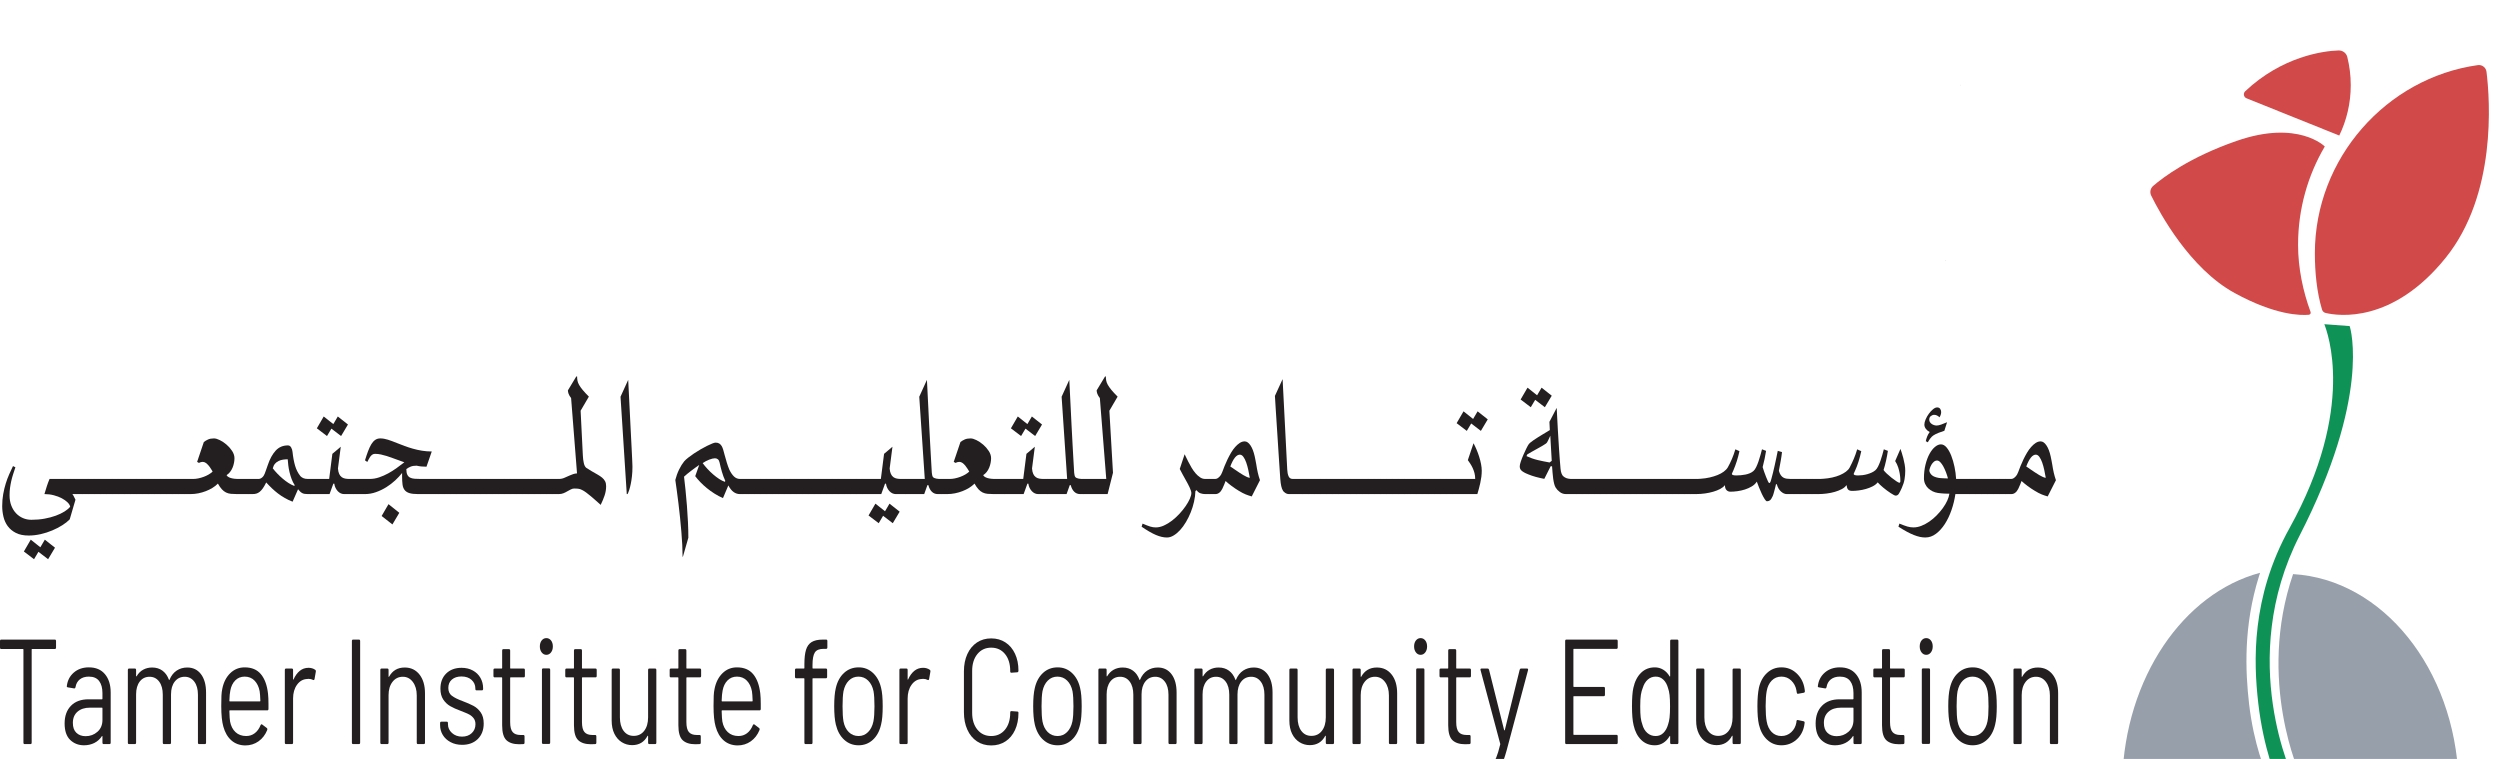 <?xml version="1.0" encoding="utf-8"?>
<svg viewBox="0 0 834.101 253.22" xmlns="http://www.w3.org/2000/svg">
  <clipPath id="a">
    <path d="m0 253.22h834.101v-253.22h-834.101z" transform="matrix(1 0 0 -1 0 253.22)"/>
  </clipPath>
  <g clip-path="url(#a)" enable-background="new">
    <g fill="#231f20" transform="matrix(1, 0, 0, 1, -130, 0)">
      <path d="m0 0h-.006v.312z" transform="matrix(1 0 0 -1 774.628 87.971)"/>
      <path d="m0 0-.037.019.068.137.037-.018z" transform="matrix(1 0 0 -1 784.185 28.476)"/>
      <path d="m0 0c-.035.014-.049.021-.049.021l.068.138c.002-.001.012-.007.038-.016z" transform="matrix(1 0 0 -1 779.026 86.951)"/>
      <path d="m146.051 186.576-3.229-2.472-1.468 2.472-3.388-2.575 2.294-3.948 3.203 2.541 1.494-2.541 3.389 2.677zm5.523-24.479c.161.114.352.274.574.48.223.206.445.424.667.652.223.229.432.452.628.67.195.217.346.395.453.532.214.297.431.641.654 1.03.222.389.431.812.627 1.27l-1.921 6.558c-.641.664-1.468 1.316-2.482 1.957s-2.13 1.219-3.349 1.734-2.504.927-3.856 1.236-2.677.464-3.976.464c-1.726 0-3.158-.292-4.296-.876-1.139-.583-2.046-1.339-2.722-2.266s-1.152-1.98-1.427-3.159c-.276-1.179-.414-2.352-.414-3.519 0-1.396.111-2.723.334-3.982.222-1.259.506-2.444.853-3.554s.734-2.145 1.161-3.107c.427-.961.845-1.866 1.254-2.712l.801.412c-.267.801-.521 1.573-.761 2.317-.24.743-.445 1.488-.614 2.232s-.306 1.505-.413 2.283-.16 1.613-.16 2.506c0 1.282.195 2.426.587 3.433.391 1.007.916 1.86 1.574 2.558.659.698 1.428 1.236 2.308 1.614.881.377 1.819.567 2.816.567 1.547 0 3.011-.126 4.39-.378 1.378-.252 2.628-.584 3.749-.995 1.12-.413 2.09-.876 2.908-1.391.819-.516 1.45-1.048 1.895-1.597-.089-.48-.383-.967-.881-1.459s-1.134-.944-1.908-1.356-1.663-.75-2.668-1.013c-1.005-.264-2.051-.395-3.136-.395.285-.984.556-1.871.814-2.661s.556-1.585.894-2.386h5.043z"/>
      <path d="m151.575 164.843c-.196 0-.405-.034-.627-.103-.222-.068-.436-.166-.641-.292-.204-.126-.373-.286-.506-.48-.134-.194-.201-.418-.201-.67v-1.957c0-.274.067-.509.201-.703.133-.195.302-.356.506-.482.205-.125.419-.216.641-.274.222-.057.431-.086.627-.086h2.001v5.047z"/>
      <path d="m153.576 164.843c-.196 0-.405-.034-.627-.103-.223-.068-.436-.166-.641-.292-.204-.126-.373-.286-.506-.48-.134-.194-.201-.418-.201-.67v-1.957c0-.274.067-.509.201-.703.133-.195.302-.356.506-.482.205-.125.418-.216.641-.274.222-.057.431-.086.627-.086h2.001v5.047z"/>
      <path d="m155.578 164.843c-.196 0-.405-.034-.627-.103-.223-.068-.436-.166-.641-.292-.204-.126-.373-.286-.507-.48-.133-.194-.2-.418-.2-.67v-1.957c0-.274.067-.509.2-.703.134-.195.303-.356.507-.482.205-.125.418-.216.641-.274.222-.057.431-.086.627-.086h2.001v5.047z"/>
      <path d="m157.579 164.843c-.195 0-.404-.034-.627-.103-.222-.068-.435-.166-.64-.292s-.374-.286-.507-.48c-.134-.194-.201-.418-.201-.67v-1.957c0-.274.067-.509.201-.703.133-.195.302-.356.507-.482.205-.125.418-.216.64-.274.223-.057.432-.086.627-.086h2.001v5.047z"/>
      <path d="m159.58 164.843c-.196 0-.405-.034-.627-.103-.222-.068-.436-.166-.641-.292-.204-.126-.373-.286-.506-.48-.134-.194-.201-.418-.201-.67v-1.957c0-.274.067-.509.201-.703.133-.195.302-.356.506-.482.205-.125.419-.216.641-.274.222-.057.431-.086.627-.086h2.001v5.047z"/>
      <path d="m161.581 164.843c-.196 0-.405-.034-.627-.103-.223-.068-.436-.166-.641-.292-.204-.126-.373-.286-.506-.48-.134-.194-.201-.418-.201-.67v-1.957c0-.274.067-.509.201-.703.133-.195.302-.356.506-.482.205-.125.418-.216.641-.274.222-.057.431-.086.627-.086h2.001v5.047z"/>
      <path d="m163.583 164.843c-.196 0-.405-.034-.627-.103-.223-.068-.436-.166-.641-.292-.204-.126-.373-.286-.506-.48-.134-.194-.201-.418-.201-.67v-1.957c0-.274.067-.509.201-.703.133-.195.302-.356.506-.482.205-.125.418-.216.641-.274.222-.057.431-.086.627-.086h2.001v5.047z"/>
      <path d="m165.584 164.843c-.196 0-.405-.034-.627-.103-.223-.068-.436-.166-.641-.292-.204-.126-.373-.286-.507-.48-.133-.194-.2-.418-.2-.67v-1.957c0-.274.067-.509.2-.703.134-.195.303-.356.507-.482.205-.125.418-.216.641-.274.222-.057.431-.086.627-.086h2.001v5.047z"/>
      <path d="m167.585 164.843c-.195 0-.405-.034-.627-.103-.222-.068-.436-.166-.641-.292-.204-.126-.373-.286-.506-.48-.134-.194-.201-.418-.201-.67v-1.957c0-.274.067-.509.201-.703.133-.195.302-.356.506-.482.205-.125.419-.216.641-.274.222-.057.432-.086.627-.086h2.001v5.047z"/>
      <path d="m169.587 164.843c-.196 0-.405-.034-.627-.103-.223-.068-.436-.166-.641-.292-.204-.126-.373-.286-.506-.48-.134-.194-.201-.418-.201-.67v-1.957c0-.274.067-.509.201-.703.133-.195.302-.356.506-.482.205-.125.418-.216.641-.274.222-.057.431-.086.627-.086h2.001v5.047z"/>
      <path d="m171.588 164.843c-.196 0-.405-.034-.627-.103-.223-.068-.436-.166-.641-.292-.204-.126-.373-.286-.506-.48-.134-.194-.201-.418-.201-.67v-1.957c0-.274.067-.509.201-.703.133-.195.302-.356.506-.482.205-.125.418-.216.641-.274.222-.057.431-.086.627-.086h2.001v5.047z"/>
      <path d="m173.59 164.843c-.196 0-.405-.034-.627-.103-.223-.068-.436-.166-.641-.292-.204-.126-.373-.286-.507-.48-.133-.194-.2-.418-.2-.67v-1.957c0-.274.067-.509.2-.703.134-.195.303-.356.507-.482.205-.125.418-.216.641-.274.222-.057.431-.086.627-.086h2.001v5.047z"/>
      <path d="m175.591 164.843c-.195 0-.405-.034-.627-.103-.222-.068-.436-.166-.641-.292-.204-.126-.373-.286-.506-.48-.134-.194-.201-.418-.201-.67v-1.957c0-.274.067-.509.201-.703.133-.195.302-.356.506-.482.205-.125.419-.216.641-.274.222-.057.432-.086.627-.086h2.001v5.047z"/>
      <path d="m177.592 164.843c-.196 0-.405-.034-.627-.103-.223-.068-.436-.166-.641-.292-.204-.126-.373-.286-.506-.48-.134-.194-.201-.418-.201-.67v-1.957c0-.274.067-.509.201-.703.133-.195.302-.356.506-.482.205-.125.418-.216.641-.274.222-.057.431-.086.627-.086h2.001v5.047z"/>
      <path d="m179.594 164.843c-.196 0-.405-.034-.627-.103-.223-.068-.436-.166-.641-.292-.204-.126-.373-.286-.506-.48-.134-.194-.201-.418-.201-.67v-1.957c0-.274.067-.509.201-.703.133-.195.302-.356.506-.482.205-.125.418-.216.641-.274.222-.057.431-.086.627-.086h2.001v5.047z"/>
      <path d="m181.595 164.843c-.196 0-.405-.034-.627-.103-.223-.068-.436-.166-.641-.292-.204-.126-.373-.286-.507-.48-.133-.194-.2-.418-.2-.67v-1.957c0-.274.067-.509.2-.703.134-.195.303-.356.507-.482.205-.125.418-.216.641-.274.222-.057.431-.086.627-.086h2.001v5.047z"/>
      <path d="m183.596 164.843c-.195 0-.405-.034-.627-.103-.222-.068-.436-.166-.641-.292-.204-.126-.373-.286-.506-.48-.134-.194-.201-.418-.201-.67v-1.957c0-.274.067-.509.201-.703.133-.195.302-.356.506-.482.205-.125.419-.216.641-.274.222-.057.432-.086.627-.086h2.001v5.047z"/>
      <path d="m185.598 164.843c-.196 0-.405-.034-.627-.103-.223-.068-.436-.166-.641-.292-.204-.126-.373-.286-.506-.48-.134-.194-.201-.418-.201-.67v-1.957c0-.274.067-.509.201-.703.133-.195.302-.356.506-.482.205-.125.418-.216.641-.274.222-.057.431-.086.627-.086h2.001v5.047z"/>
      <path d="m187.599 164.843c-.196 0-.405-.034-.627-.103-.223-.068-.436-.166-.641-.292-.204-.126-.373-.286-.506-.48-.134-.194-.201-.418-.201-.67v-1.957c0-.274.067-.509.201-.703.133-.195.302-.356.506-.482.205-.125.418-.216.641-.274.222-.057.431-.086.627-.086h2.001v5.047z"/>
      <path d="m189.601 164.843c-.196 0-.405-.034-.627-.103-.223-.068-.436-.166-.641-.292-.204-.126-.373-.286-.507-.48-.133-.194-.2-.418-.2-.67v-1.957c0-.274.067-.509.2-.703.134-.195.303-.356.507-.482.205-.125.418-.216.641-.274.222-.057.431-.086.627-.086h2.001v5.047z"/>
      <path d="m209.027 164.843c-.747 0-1.415-.028-2.001-.085-.587-.058-1.125-.206-1.615-.446-.489-.241-.951-.596-1.387-1.065s-.876-1.104-1.321-1.906c-.516.526-1.116 1.002-1.801 1.425-.686.424-1.428.79-2.229 1.098-.8.31-1.627.55-2.481.722s-1.708.257-2.562.257h-2.028c-.196 0-.405-.034-.627-.103-.222-.068-.436-.166-.64-.292-.205-.126-.374-.286-.508-.48-.133-.194-.2-.418-.2-.67v-1.957c0-.274.071-.515.213-.721.143-.206.316-.366.521-.48s.422-.2.654-.258c.231-.057.427-.086.587-.086h2.855c.534 0 1.103-.062 1.708-.188s1.201-.298 1.788-.515c.587-.218 1.138-.476 1.654-.772.516-.298.961-.63 1.335-.997-.161-.252-.352-.56-.574-.926-.222-.367-.476-.722-.761-1.065-.285-.344-.591-.636-.92-.876s-.69-.36-1.081-.36c-.373 0-.792.114-1.254.344l-.587-.344 2.241-6.626c.409-.32.876-.601 1.401-.841.525-.241 1.187-.361 1.988-.361.516 0 1.161.189 1.935.566.774.378 1.525.882 2.255 1.511.729.63 1.352 1.34 1.868 2.129.515.79.773 1.597.773 2.421 0 .48-.053.995-.159 1.545-.107.548-.268 1.081-.481 1.596s-.489.99-.827 1.425-.73.789-1.174 1.065c.177.32.453.566.827.737.373.172.782.298 1.227.378s.886.126 1.321.138c.436.01.805.016 1.108.016h2.748v5.047z"/>
      <path d="m228.32 161.857c-.409-.618-.751-1.299-1.027-2.043s-.507-1.505-.694-2.283-.325-1.539-.414-2.283c-.089-.745-.151-1.413-.187-2.009-.533 0-1.062.04-1.587.12s-1.014.229-1.468.446c-.454.218-.85.522-1.187.91-.338.39-.587.905-.748 1.545.445.573.952 1.157 1.521 1.751.57.596 1.17 1.162 1.802 1.7.631.538 1.276 1.018 1.934 1.442.659.424 1.299.75 1.922.978zm4.376 2.986c-.409 0-.76-.022-1.054-.068-.293-.046-.56-.132-.801-.258-.239-.125-.466-.291-.68-.497-.213-.206-.453-.47-.72-.79l-1.815 4.154c-.943-.366-1.814-.778-2.615-1.236-.8-.457-1.552-.955-2.255-1.493s-1.378-1.116-2.028-1.734c-.649-.618-1.285-1.27-1.908-1.957-.391.801-.765 1.454-1.121 1.957-.355.503-.715.899-1.08 1.185s-.734.48-1.108.583c-.373.104-.782.154-1.227.154h-1.468c-.178 0-.462-.056-.854-.171-.302-.115-.564-.292-.787-.532-.222-.24-.334-.52-.334-.842v-1.957c0-.274.067-.508.201-.703.133-.195.302-.355.507-.481.204-.125.418-.217.64-.275.222-.056.431-.086.627-.086h3.442c.41 0 .806-.16 1.188-.48s.671-.744.867-1.271c.125-.32.272-.72.441-1.201.169-.48.369-1.052.6-1.716.676-2.015 1.548-3.606 2.615-4.773s2.428-1.751 4.083-1.751c.462 0 .823.224 1.081.67.257.446.413.943.466 1.493.179 1.739.463 3.278.854 4.618.392 1.339.988 2.5 1.788 3.485.231.252.543.469.934.652.392.184.898.274 1.521.274h.988v5.047z"/>
      <path d="m243.797 145.48-3.229-2.473-1.467 2.473-3.389-2.575 2.294-3.948 3.203 2.54 1.494-2.54 3.389 2.677zm.96 19.363c-.355 0-.711-.08-1.067-.24-.355-.16-.68-.394-.974-.703-.293-.31-.547-.676-.76-1.099-.214-.424-.356-.898-.427-1.425h-.32l-1.255 3.467h-6.27c-.196 0-.405-.034-.628-.102-.222-.069-.435-.166-.64-.292-.204-.126-.373-.286-.507-.481-.133-.194-.2-.418-.2-.67v-1.957c0-.274.067-.508.2-.703.134-.195.303-.355.507-.481.205-.125.418-.217.64-.275.223-.056.432-.086.628-.086h6.137l1.067-8.377 2.802-2.369-.934 7.244c.054.756.191 1.369.414 1.837.222.47.502.825.84 1.065s.721.4 1.148.48.881.12 1.361.12h1.574v5.047z"/>
      <path d="m260.928 174.972-3.602-2.815 2.295-3.949 3.602 2.884zm8.485-10.129c-1.191 0-2.134-.108-2.828-.326-.694-.217-1.223-.561-1.587-1.029-.365-.47-.596-1.077-.694-1.821-.098-.743-.147-1.653-.147-2.729v-1.133c-.623.802-1.383 1.619-2.281 2.455-.899.835-1.886 1.591-2.963 2.266-1.076.675-2.223 1.23-3.442 1.665-1.218.435-2.45.652-3.696.652h-3.682c-.196 0-.405-.034-.627-.102-.223-.069-.436-.166-.641-.292-.204-.126-.373-.287-.507-.481-.133-.194-.2-.418-.2-.67v-1.957c0-.274.067-.509.2-.703.134-.195.303-.355.507-.481.205-.125.418-.217.641-.275.222-.056.431-.086.627-.086h5.203c1.086 0 2.153-.177 3.203-.532 1.049-.354 2.063-.801 3.042-1.339.978-.538 1.916-1.133 2.815-1.785.898-.652 1.748-1.287 2.548-1.905l-1.814-.653c-.73-.252-1.428-.504-2.095-.756-.667-.25-1.325-.48-1.975-.686-.649-.206-1.299-.377-1.948-.515-.649-.137-1.303-.206-1.961-.206-.356 0-.667.098-.934.292-.267.195-.498.435-.694.721s-.369.584-.52.893-.289.578-.414.806l-.774-.549c.356-1.167.708-2.209 1.054-3.124.348-.916.712-1.682 1.095-2.3.382-.619.814-1.087 1.294-1.408s1.031-.481 1.654-.481c.801 0 1.65.143 2.549.43.898.286 1.907.658 3.028 1.115.801.321 1.646.647 2.535.978.89.332 1.819.636 2.789.91.969.275 1.978.499 3.028.67 1.049.171 2.135.257 3.255.257l-1.761 5.082c-1.245 0-2.339-.115-3.282-.343-.8 0-1.458.103-1.974.308-.516.206-1.005.482-1.467.824 0 .802.106 1.425.319 1.871.214.447.525.773.934.979.41.206.908.332 1.495.378s1.245.068 1.974.068h6.164v5.047z"/>
      <path d="m276.458 164.843c-.196 0-.405-.034-.627-.103-.223-.068-.436-.166-.641-.292-.204-.126-.373-.286-.507-.48-.133-.194-.2-.418-.2-.67v-1.957c0-.274.067-.509.2-.703.134-.195.303-.356.507-.482.205-.125.418-.216.641-.274.222-.057.431-.086.627-.086h2.001v5.047z"/>
      <path d="m278.46 164.843c-.195 0-.404-.034-.627-.103-.222-.068-.435-.166-.64-.292s-.374-.286-.507-.48c-.134-.194-.201-.418-.201-.67v-1.957c0-.274.067-.509.201-.703.133-.195.302-.356.507-.482.205-.125.418-.216.64-.274.223-.057.432-.086.627-.086h2.001v5.047z"/>
      <path d="m280.461 164.843c-.196 0-.405-.034-.627-.103-.223-.068-.436-.166-.641-.292-.204-.126-.373-.286-.506-.48-.134-.194-.201-.418-.201-.67v-1.957c0-.274.067-.509.201-.703.133-.195.302-.356.506-.482.205-.125.418-.216.641-.274.222-.057.431-.086.627-.086h2.001v5.047z"/>
      <path d="m282.462 164.843c-.196 0-.405-.034-.627-.103-.223-.068-.436-.166-.641-.292-.204-.126-.373-.286-.506-.48-.134-.194-.201-.418-.201-.67v-1.957c0-.274.067-.509.201-.703.133-.195.302-.356.506-.482.205-.125.418-.216.641-.274.222-.057.431-.086.627-.086h2.001v5.047z"/>
      <path d="m284.464 164.843c-.196 0-.405-.034-.627-.103-.223-.068-.436-.166-.641-.292-.204-.126-.373-.286-.507-.48-.133-.194-.2-.418-.2-.67v-1.957c0-.274.067-.509.2-.703.134-.195.303-.356.507-.482.205-.125.418-.216.641-.274.222-.057.431-.086.627-.086h2.001v5.047z"/>
      <path d="m286.465 164.843c-.195 0-.404-.034-.627-.103-.222-.068-.435-.166-.64-.292s-.374-.286-.507-.48c-.134-.194-.201-.418-.201-.67v-1.957c0-.274.067-.509.201-.703.133-.195.302-.356.507-.482.205-.125.418-.216.64-.274.223-.057.432-.086.627-.086h2.001v5.047z"/>
      <path d="m288.466 164.843c-.196 0-.405-.034-.627-.103-.222-.068-.436-.166-.641-.292-.204-.126-.373-.286-.506-.48-.134-.194-.201-.418-.201-.67v-1.957c0-.274.067-.509.201-.703.133-.195.302-.356.506-.482.205-.125.419-.216.641-.274.222-.057.431-.086.627-.086h2.001v5.047z"/>
      <path d="m290.468 164.843c-.196 0-.405-.034-.627-.103-.223-.068-.436-.166-.641-.292-.204-.126-.373-.286-.506-.48-.134-.194-.201-.418-.201-.67v-1.957c0-.274.067-.509.201-.703.133-.195.302-.356.506-.482.205-.125.418-.216.641-.274.222-.057.431-.086.627-.086h2.001v5.047z"/>
      <path d="m292.469 164.843c-.196 0-.405-.034-.627-.103-.223-.068-.436-.166-.641-.292-.204-.126-.373-.286-.506-.48-.134-.194-.201-.418-.201-.67v-1.957c0-.274.067-.509.201-.703.133-.195.302-.356.506-.482.205-.125.418-.216.641-.274.222-.057.431-.086.627-.086h2.001v5.047z"/>
      <path d="m294.47 164.843c-.195 0-.404-.034-.627-.103-.222-.068-.435-.166-.64-.292s-.374-.286-.507-.48c-.134-.194-.201-.418-.201-.67v-1.957c0-.274.067-.509.201-.703.133-.195.302-.356.507-.482.205-.125.418-.216.64-.274.223-.057.432-.086.627-.086h2.001v5.047z"/>
      <path d="m296.472 164.843c-.196 0-.405-.034-.627-.103-.222-.068-.436-.166-.641-.292-.204-.126-.373-.286-.506-.48-.134-.194-.201-.418-.201-.67v-1.957c0-.274.067-.509.201-.703.133-.195.302-.356.506-.482.205-.125.419-.216.641-.274.222-.057.431-.086.627-.086h2.001v5.047z"/>
      <path d="m298.473 164.843c-.196 0-.405-.034-.627-.103-.223-.068-.436-.166-.641-.292-.204-.126-.373-.286-.506-.48-.134-.194-.201-.418-.201-.67v-1.957c0-.274.067-.509.201-.703.133-.195.302-.356.506-.482.205-.125.418-.216.641-.274.222-.057.431-.086.627-.086h2.001v5.047z"/>
      <path d="m300.475 164.843c-.196 0-.405-.034-.627-.103-.223-.068-.436-.166-.641-.292-.204-.126-.373-.286-.506-.48-.134-.194-.201-.418-.201-.67v-1.957c0-.274.067-.509.201-.703.133-.195.302-.356.506-.482.205-.125.418-.216.641-.274.222-.057.431-.086.627-.086h2.001v5.047z"/>
      <path d="m302.476 164.843c-.196 0-.405-.034-.627-.103-.223-.068-.436-.166-.641-.292-.204-.126-.373-.286-.507-.48-.133-.194-.2-.418-.2-.67v-1.957c0-.274.067-.509.2-.703.134-.195.303-.356.507-.482.205-.125.418-.216.641-.274.222-.057.431-.086.627-.086h2.001v5.047z"/>
      <path d="m304.477 164.843c-.195 0-.405-.034-.627-.103-.222-.068-.436-.166-.641-.292-.204-.126-.373-.286-.506-.48-.134-.194-.201-.418-.201-.67v-1.957c0-.274.067-.509.201-.703.133-.195.302-.356.506-.482.205-.125.419-.216.641-.274.222-.057.432-.086.627-.086h2.001v5.047z"/>
      <path d="m306.479 164.843c-.196 0-.405-.034-.627-.103-.223-.068-.436-.166-.641-.292-.204-.126-.373-.286-.506-.48-.134-.194-.201-.418-.201-.67v-1.957c0-.274.067-.509.201-.703.133-.195.302-.356.506-.482.205-.125.418-.216.641-.274.222-.057.431-.086.627-.086h2.001v5.047z"/>
      <path d="m308.48 164.843c-.196 0-.405-.034-.627-.103-.223-.068-.436-.166-.641-.292-.204-.126-.373-.286-.506-.48-.134-.194-.201-.418-.201-.67v-1.957c0-.274.067-.509.201-.703.133-.195.302-.356.506-.482.205-.125.418-.216.641-.274.222-.057.431-.086.627-.086h2.001v5.047z"/>
      <path d="m310.481 164.843c-.196 0-.405-.034-.627-.103-.223-.068-.436-.166-.641-.292-.204-.126-.373-.286-.507-.48-.133-.194-.2-.418-.2-.67v-1.957c0-.274.067-.509.2-.703.134-.195.303-.356.507-.482.205-.125.418-.216.641-.274.222-.057.431-.086.627-.086h2.001v5.047z"/>
      <path d="m312.482 164.843c-.195 0-.405-.034-.627-.103-.222-.068-.436-.166-.641-.292-.204-.126-.373-.286-.506-.48-.134-.194-.201-.418-.201-.67v-1.957c0-.274.067-.509.201-.703.133-.195.302-.356.506-.482.205-.125.419-.216.641-.274.222-.057.432-.086.627-.086h2.001v5.047z"/>
      <path d="m314.484 164.843c-.196 0-.405-.034-.627-.103-.223-.068-.436-.166-.641-.292-.204-.126-.373-.286-.506-.48-.134-.194-.201-.418-.201-.67v-1.957c0-.274.067-.509.201-.703.133-.195.302-.356.506-.482.205-.125.418-.216.641-.274.222-.057.431-.086.627-.086h2.001v5.047z"/>
      <path d="m323.717 137.033.747 14.97c.036.892.143 1.727.32 2.506.178.778.454 1.304.828 1.579.32.206.631.401.934.584.302.183.595.366.88.549.712.412 1.361.784 1.948 1.116s1.094.675 1.521 1.03c.427.354.756.755.988 1.201.231.446.346.99.346 1.631 0 .572-.044 1.11-.133 1.614-.089.503-.213 1.001-.374 1.493-.16.493-.351.997-.573 1.511-.223.515-.467 1.059-.734 1.631-.516-.458-1.05-.933-1.601-1.425-.552-.492-1.099-.967-1.641-1.425-.543-.458-1.068-.876-1.575-1.253-.506-.377-.974-.669-1.401-.875-.48-.252-.942-.395-1.387-.429s-.854-.052-1.228-.052c-.373 0-.747.098-1.12.292-.374.194-.766.406-1.175.635-.409.252-.844.47-1.307.652-.463.184-.961.275-1.494.275-.196 0-.405-.035-.627-.103-.223-.068-.436-.166-.641-.292s-.374-.286-.507-.48c-.134-.195-.2-.418-.2-.67v-1.957c0-.275.066-.509.2-.704.133-.195.302-.355.507-.481.205-.125.418-.217.641-.274.222-.057.431-.086.627-.086.658 0 1.276-.131 1.854-.395s1.161-.52 1.748-.772c.391-.184.787-.338 1.188-.464.399-.126.813-.2 1.24-.223l-1.974-25.132c-.409-.526-.69-1.002-.841-1.424-.151-.424-.227-.808-.227-1.151l2.802-4.635h.267c0 .481.04.944.12 1.391.08.446.258.915.533 1.407.276.492.672 1.053 1.188 1.683.516.629 1.21 1.379 2.082 2.248z"/>
      <path d="m339.114 164.843-2.082-32.479 2.562-5.63c.196 3.914.365 7.318.507 10.213.143 2.896.267 5.385.374 7.468s.196 3.811.267 5.185c.071 1.373.124 2.483.16 3.33s.062 1.482.08 1.905c.018.424.027.738.027.945 0 1.121-.054 2.157-.161 3.107-.106.949-.239 1.813-.4 2.592-.16.778-.333 1.448-.52 2.009-.187.56-.369 1.012-.547 1.355z"/>
      <path d="m371.989 160.448c-.213-.435-.418-.921-.614-1.459s-.373-1.081-.533-1.631c-.161-.549-.303-1.081-.427-1.597-.125-.514-.232-.978-.321-1.39-.106-.527-.297-.903-.573-1.133-.276-.228-.61-.343-1.001-.343-.231 0-.516.04-.854.12s-.694.195-1.067.343c-.374.15-.747.32-1.121.516-.374.194-.72.406-1.041.635.445.618.974 1.258 1.588 1.922s1.258 1.288 1.935 1.871c.675.584 1.352 1.093 2.028 1.528s1.298.744 1.868.928zm4.83 4.395c-.712 0-1.383-.217-2.015-.653-.631-.434-1.232-1.179-1.801-2.231l-1.788 4.223c-.96-.412-1.894-.904-2.802-1.476-.907-.572-1.761-1.185-2.561-1.837-.801-.652-1.53-1.322-2.189-2.009-.658-.686-1.227-1.35-1.707-1.991l1.334-3.742c-.338.228-.739.509-1.201.841s-.934.681-1.414 1.047c-.48.367-.938.727-1.374 1.081-.437.355-.796.67-1.081.945.16 1.304.325 2.781.494 4.428.169 1.649.324 3.376.466 5.185.143 1.809.258 3.634.348 5.477.088 1.841.133 3.598.133 5.269l-1.815 6.352h-.107c0-1.191-.035-2.5-.106-3.931s-.174-2.919-.307-4.464-.28-3.112-.441-4.703c-.16-1.591-.333-3.136-.52-4.635-.187-1.5-.369-2.925-.547-4.275s-.347-2.552-.507-3.605c.142-.572.321-1.156.534-1.751s.454-1.167.72-1.716c.267-.549.548-1.059.841-1.528s.583-.876.867-1.219c.32-.367.77-.778 1.348-1.236s1.218-.922 1.921-1.39c.703-.47 1.427-.921 2.175-1.357.747-.434 1.454-.818 2.121-1.15.668-.331 1.259-.601 1.775-.807s.889-.308 1.121-.308c.498 0 .907.096 1.227.292.32.194.587.468.8.823.214.355.392.778.534 1.27.143.492.294 1.048.454 1.665.231.893.48 1.769.747 2.627.267.859.543 1.631.827 2.318.499 1.03 1.032 1.808 1.602 2.335.569.526 1.227.789 1.974.789h.827v5.047z"/>
      <path d="m377.727 164.843c-.196 0-.405-.034-.627-.103-.223-.068-.436-.166-.641-.292-.204-.126-.373-.286-.506-.48-.134-.194-.201-.418-.201-.67v-1.957c0-.274.067-.509.201-.703.133-.195.302-.356.506-.482.205-.125.418-.216.641-.274.222-.057.431-.086.627-.086h2.001v5.047z"/>
      <path d="m379.728 164.843c-.196 0-.405-.034-.627-.103-.223-.068-.436-.166-.641-.292-.204-.126-.373-.286-.507-.48-.133-.194-.2-.418-.2-.67v-1.957c0-.274.067-.509.2-.703.134-.195.303-.356.507-.482.205-.125.418-.216.641-.274.222-.057.431-.086.627-.086h2.001v5.047z"/>
      <path d="m381.729 164.843c-.195 0-.404-.034-.627-.103-.222-.068-.435-.166-.64-.292s-.374-.286-.507-.48c-.134-.194-.201-.418-.201-.67v-1.957c0-.274.067-.509.201-.703.133-.195.302-.356.507-.482.205-.125.418-.216.64-.274.223-.057.432-.086.627-.086h2.001v5.047z"/>
      <path d="m383.73 164.843c-.196 0-.405-.034-.627-.103-.223-.068-.436-.166-.641-.292-.204-.126-.373-.286-.506-.48-.134-.194-.201-.418-.201-.67v-1.957c0-.274.067-.509.201-.703.133-.195.302-.356.506-.482.205-.125.418-.216.641-.274.222-.057.431-.086.627-.086h2.001v5.047z"/>
      <path d="m385.732 164.843c-.196 0-.405-.034-.627-.103-.223-.068-.436-.166-.641-.292-.204-.126-.373-.286-.506-.48-.134-.194-.201-.418-.201-.67v-1.957c0-.274.067-.509.201-.703.133-.195.302-.356.506-.482.205-.125.418-.216.641-.274.222-.057.431-.086.627-.086h2.001v5.047z"/>
      <path d="m387.733 164.843c-.196 0-.405-.034-.627-.103-.223-.068-.436-.166-.641-.292-.204-.126-.373-.286-.507-.48-.133-.194-.2-.418-.2-.67v-1.957c0-.274.067-.509.2-.703.134-.195.303-.356.507-.482.205-.125.418-.216.641-.274.222-.057.431-.086.627-.086h2.001v5.047z"/>
      <path d="m389.734 164.843c-.195 0-.404-.034-.627-.103-.222-.068-.435-.166-.64-.292s-.374-.286-.507-.48c-.134-.194-.201-.418-.201-.67v-1.957c0-.274.067-.509.201-.703.133-.195.302-.356.507-.482.205-.125.418-.216.64-.274.223-.057.432-.086.627-.086h2.001v5.047z"/>
      <path d="m391.736 164.843c-.196 0-.405-.034-.627-.103-.222-.068-.436-.166-.641-.292-.204-.126-.373-.286-.506-.48-.134-.194-.201-.418-.201-.67v-1.957c0-.274.067-.509.201-.703.133-.195.302-.356.506-.482.205-.125.419-.216.641-.274.222-.057.431-.086.627-.086h2.001v5.047z"/>
      <path d="m393.737 164.843c-.196 0-.405-.034-.627-.103-.223-.068-.436-.166-.641-.292-.204-.126-.373-.286-.506-.48-.134-.194-.201-.418-.201-.67v-1.957c0-.274.067-.509.201-.703.133-.195.302-.356.506-.482.205-.125.418-.216.641-.274.222-.057.431-.086.627-.086h2.001v5.047z"/>
      <path d="m395.739 164.843c-.196 0-.405-.034-.627-.103-.223-.068-.436-.166-.641-.292-.204-.126-.373-.286-.507-.48-.133-.194-.2-.418-.2-.67v-1.957c0-.274.067-.509.2-.703.134-.195.303-.356.507-.482.205-.125.418-.216.641-.274.222-.057.431-.086.627-.086h2.001v5.047z"/>
      <path d="m397.74 164.843c-.195 0-.404-.034-.627-.103-.222-.068-.435-.166-.64-.292s-.374-.286-.507-.48c-.134-.194-.201-.418-.201-.67v-1.957c0-.274.067-.509.201-.703.133-.195.302-.356.507-.482.205-.125.418-.216.64-.274.223-.057.432-.086.627-.086h2.001v5.047z"/>
      <path d="m399.741 164.843c-.196 0-.405-.034-.627-.103-.222-.068-.436-.166-.641-.292-.204-.126-.373-.286-.506-.48-.134-.194-.201-.418-.201-.67v-1.957c0-.274.067-.509.201-.703.133-.195.302-.356.506-.482.205-.125.419-.216.641-.274.222-.057.431-.086.627-.086h2.001v5.047z"/>
      <path d="m401.743 164.843c-.196 0-.405-.034-.627-.103-.223-.068-.436-.166-.641-.292-.204-.126-.373-.286-.506-.48-.134-.194-.201-.418-.201-.67v-1.957c0-.274.067-.509.201-.703.133-.195.302-.356.506-.482.205-.125.418-.216.641-.274.222-.057.431-.086.627-.086h2.002v5.047z"/>
      <path d="m403.745 164.843c-.196 0-.405-.034-.627-.103-.223-.068-.436-.166-.641-.292-.204-.126-.373-.286-.506-.48-.134-.194-.201-.418-.201-.67v-1.957c0-.274.067-.509.201-.703.133-.195.302-.356.506-.482.205-.125.418-.216.641-.274.222-.057.431-.086.627-.086h2.001v5.047z"/>
      <path d="m405.747 164.843c-.196 0-.405-.034-.627-.103-.223-.068-.436-.166-.641-.292-.204-.126-.373-.286-.506-.48-.134-.194-.201-.418-.201-.67v-1.957c0-.274.067-.509.201-.703.133-.195.302-.356.506-.482.205-.125.418-.216.641-.274.222-.057.431-.086.627-.086h2.001v5.047z"/>
      <path d="m407.748 164.843c-.196 0-.405-.034-.627-.103-.223-.068-.436-.166-.641-.292-.204-.126-.373-.286-.507-.48-.133-.194-.2-.418-.2-.67v-1.957c0-.274.067-.509.2-.703.134-.195.303-.356.507-.482.205-.125.418-.216.641-.274.222-.057.431-.086.627-.086h2.001v5.047z"/>
      <path d="m409.749 164.843c-.195 0-.405-.034-.627-.103-.222-.068-.436-.166-.641-.292-.204-.126-.373-.286-.506-.48-.134-.194-.201-.418-.201-.67v-1.957c0-.274.067-.509.201-.703.133-.195.302-.356.506-.482.205-.125.419-.216.641-.274.222-.057.432-.086.627-.086h2.001v5.047z"/>
      <path d="m411.75 164.843c-.196 0-.405-.034-.627-.103-.223-.068-.436-.166-.641-.292-.204-.126-.373-.286-.506-.48-.134-.194-.201-.418-.201-.67v-1.957c0-.274.067-.509.201-.703.133-.195.302-.356.506-.482.205-.125.418-.216.641-.274.222-.057.431-.086.627-.086h2.001v5.047z"/>
      <path d="m413.752 164.843c-.196 0-.405-.034-.627-.103-.223-.068-.436-.166-.641-.292-.204-.126-.373-.286-.506-.48-.134-.194-.201-.418-.201-.67v-1.957c0-.274.067-.509.201-.703.133-.195.302-.356.506-.482.205-.125.418-.216.641-.274.222-.057.431-.086.627-.086h2.001v5.047z"/>
      <path d="m415.753 164.843c-.196 0-.405-.034-.627-.103-.223-.068-.436-.166-.641-.292-.204-.126-.373-.286-.507-.48-.133-.194-.2-.418-.2-.67v-1.957c0-.274.067-.509.2-.703.134-.195.303-.356.507-.482.205-.125.418-.216.641-.274.222-.057.431-.086.627-.086h2.001v5.047z"/>
      <path d="m427.868 174.56-3.229-2.472-1.468 2.472-3.388-2.575 2.294-3.948 3.203 2.541 1.494-2.541 3.389 2.677zm.96-9.717c-.355 0-.711-.08-1.067-.24s-.68-.395-.974-.703c-.294-.31-.547-.676-.76-1.099-.214-.424-.356-.898-.427-1.425h-.32l-1.255 3.467h-6.271c-.195 0-.404-.034-.627-.102-.222-.069-.436-.166-.64-.292s-.374-.286-.507-.481c-.133-.194-.2-.418-.2-.67v-1.957c0-.274.067-.509.2-.703.133-.195.303-.355.507-.481.204-.125.418-.217.64-.275.223-.056.432-.086.627-.086h6.138l1.067-8.377 2.802-2.369-.934 7.244c.054.756.191 1.369.414 1.837.222.47.502.825.84 1.065s.721.4 1.148.48.88.12 1.361.12h1.574v5.047z"/>
      <path d="m442.838 164.843c-.747 0-1.387-.257-1.921-.772s-.925-1.253-1.174-2.214h-.321l-1.067 2.986h-6.191c-.195 0-.404-.034-.627-.103-.222-.068-.435-.166-.64-.292s-.374-.286-.507-.48c-.134-.194-.2-.418-.2-.67v-1.957c0-.274.066-.509.2-.703.133-.195.302-.356.507-.482.205-.125.418-.216.64-.274.223-.057.432-.086.627-.086h6.378l-1.841-27.432 2.561-5.63c.054 1.121.12 2.465.201 4.034.08 1.567.164 3.262.253 5.081s.183 3.714.28 5.682c.098 1.968.2 3.915.307 5.836.107 1.923.209 3.772.307 5.545.098 1.775.191 3.382.28 4.825.036.32.08.6.134.84.053.241.133.43.24.567s.267.252.48.344c.214.091.445.16.694.206.249.045.498.074.747.086.249.01.471.016.667.016h.187v5.047z"/>
      <path d="m461.464 164.843c-.747 0-1.414-.028-2.001-.085-.587-.058-1.125-.206-1.615-.446-.489-.241-.951-.596-1.387-1.065s-.876-1.104-1.321-1.906c-.516.526-1.116 1.002-1.801 1.425-.685.424-1.428.79-2.229 1.098-.8.31-1.627.55-2.481.722s-1.708.257-2.562.257h-2.028c-.196 0-.405-.034-.627-.103-.222-.068-.436-.166-.64-.292-.205-.126-.374-.286-.507-.48-.134-.194-.2-.418-.2-.67v-1.957c0-.274.07-.515.213-.721.142-.206.316-.366.52-.48.205-.114.423-.2.654-.258.231-.057.427-.086.587-.086h2.855c.534 0 1.103-.062 1.708-.188s1.201-.298 1.788-.515c.587-.218 1.138-.476 1.655-.772.515-.298.96-.63 1.334-.997-.161-.252-.352-.56-.574-.926-.222-.367-.476-.722-.76-1.065-.285-.344-.592-.636-.921-.876s-.689-.36-1.081-.36c-.373 0-.791.114-1.254.344l-.587-.344 2.241-6.626c.41-.32.876-.601 1.401-.841.525-.241 1.188-.361 1.988-.361.516 0 1.161.189 1.935.566.774.378 1.526.882 2.255 1.511.729.63 1.352 1.34 1.868 2.129.515.79.774 1.597.774 2.421 0 .48-.054.995-.16 1.545-.107.548-.268 1.081-.481 1.596s-.489.99-.827 1.425-.73.789-1.174 1.065c.178.32.453.566.827.737.374.172.783.298 1.227.378.445.08.886.126 1.322.138.435.01.804.016 1.107.016h2.749v5.047z"/>
      <path d="m475.367 145.48-3.229-2.473-1.467 2.473-3.389-2.575 2.294-3.948 3.203 2.54 1.494-2.54 3.389 2.677zm.96 19.363c-.355 0-.711-.08-1.067-.24-.355-.16-.68-.394-.974-.703-.293-.31-.547-.676-.76-1.099-.214-.424-.356-.898-.427-1.425h-.32l-1.255 3.467h-6.27c-.196 0-.405-.034-.628-.102-.222-.069-.435-.166-.64-.292-.204-.126-.373-.286-.507-.481-.133-.194-.2-.418-.2-.67v-1.957c0-.274.067-.508.2-.703.134-.195.303-.355.507-.481.205-.125.418-.217.64-.275.223-.056.432-.086.628-.086h6.137l1.067-8.377 2.802-2.369-.934 7.244c.054.756.191 1.369.414 1.837.222.47.502.825.84 1.065s.721.4 1.148.48.881.12 1.361.12h1.574v5.047z"/>
      <path d="m490.337 164.843c-.747 0-1.388-.257-1.921-.772-.534-.515-.926-1.253-1.175-2.214h-.32l-1.067 2.986h-6.191c-.196 0-.405-.034-.627-.103-.222-.068-.436-.166-.64-.292-.205-.126-.374-.286-.508-.48-.133-.194-.199-.418-.199-.67v-1.957c0-.274.066-.509.199-.703.134-.195.303-.356.508-.482.204-.125.418-.216.64-.274.222-.057.431-.086.627-.086h6.378l-1.842-27.432 2.562-5.63c.054 1.121.12 2.465.2 4.034.08 1.567.165 3.262.254 5.081s.182 3.714.28 5.682.2 3.915.307 5.836c.107 1.923.209 3.772.306 5.545.099 1.775.192 3.382.281 4.825.035.32.08.6.134.84.053.241.133.43.239.567.107.137.267.252.481.344.213.091.445.16.694.206.249.045.498.074.747.086.249.01.471.016.667.016h.187v5.047z"/>
      <path d="m491.538 164.843c-.196 0-.405-.034-.627-.103-.223-.068-.436-.166-.641-.292-.204-.126-.373-.286-.506-.48-.134-.194-.201-.418-.201-.67v-1.957c0-.274.067-.509.201-.703.133-.195.302-.356.506-.482.205-.125.418-.216.641-.274.222-.057.431-.086.627-.086h7.552l-2.135-26.985c-.409-.527-.689-1.002-.841-1.425-.151-.424-.226-.808-.226-1.15l2.801-4.635h.267c0 .48.04.943.121 1.39.08.447.257.915.533 1.408.276.492.672 1.052 1.188 1.682.515.629 1.209 1.379 2.081 2.248l-2.749 4.704 1.201 20.704-1.788 7.106z"/>
      <path d="m532.045 164.843c-.498 0-1.001-.085-1.508-.257s-.938-.52-1.294-1.048l-.4.276c-.036 1.167-.192 2.363-.467 3.588-.276 1.224-.645 2.409-1.108 3.552-.462 1.145-.996 2.227-1.601 3.245-.604 1.019-1.254 1.906-1.948 2.662-.694.754-1.414 1.355-2.161 1.801-.747.447-1.486.67-2.215.67-1.121 0-2.344-.28-3.669-.842-1.325-.56-2.922-1.481-4.79-2.763l.32-1.03c.552.229 1.028.423 1.428.584.4.16.769.291 1.107.395.338.103.654.177.948.223.293.046.609.068.947.068.871 0 1.774-.211 2.708-.635s1.837-.972 2.709-1.648c.871-.675 1.699-1.436 2.481-2.282.784-.848 1.468-1.701 2.055-2.559s1.05-1.671 1.388-2.438c.338-.766.507-1.401.507-1.905 0-.206-.049-.464-.147-.772-.098-.31-.231-.653-.4-1.031-.169-.377-.36-.766-.574-1.167-.213-.4-.436-.806-.667-1.218-.374-.642-.73-1.282-1.067-1.923-.338-.641-.676-1.282-1.015-1.923l1.628-4.909c.214.411.414.823.601 1.235.186.412.395.836.627 1.271.338.664.707 1.333 1.107 2.009.401.674.836 1.287 1.308 1.836.471.549.974 1.001 1.508 1.356.533.355 1.093.532 1.681.532h1.521v5.047z"/>
      <path d="m540.477 155.642c.249.16.494.32.734.481s.485.331.734.515c.498.343.991.675 1.481.995.489.322.951.613 1.387.876s.841.475 1.215.635c.373.16.693.252.96.275-.142-.847-.311-1.722-.507-2.627-.195-.904-.427-1.733-.693-2.489-.268-.755-.579-1.379-.935-1.871-.355-.492-.755-.738-1.2-.738-1.121 0-2.179 1.316-3.176 3.948m7.152 9.991c-.658-.182-1.321-.406-1.988-.669s-1.464-.681-2.389-1.254c-.8-.48-1.583-1.006-2.348-1.579-.765-.572-1.432-1.121-2.001-1.648-.16.389-.312.778-.454 1.168-.142.388-.356.869-.64 1.441-.285.572-.623 1.008-1.014 1.305-.392.298-.801.446-1.228.446h-1.974c-.196 0-.405-.034-.628-.102-.222-.069-.435-.166-.64-.292-.204-.126-.373-.286-.507-.481-.133-.194-.2-.418-.2-.67v-1.957c0-.274.067-.509.2-.703.134-.195.303-.355.507-.481.205-.125.418-.217.64-.275.223-.056.432-.086.628-.086h1.867c.267 0 .521-.074.761-.222.24-.15.463-.332.667-.55.205-.217.387-.463.547-.738s.285-.549.374-.824c.213-.595.467-1.258.76-1.991.294-.733.623-1.476.988-2.232.364-.755.76-1.493 1.187-2.214.427-.722.885-1.357 1.374-1.906s.997-.996 1.521-1.339c.525-.343 1.072-.515 1.641-.515.676 0 1.312.435 1.908 1.305s1.072 2.093 1.428 3.674c.107.457.2.915.28 1.373s.164.916.254 1.373c.142.962.311 1.871.507 2.729.195.859.436 1.689.72 2.489z"/>
      <path d="m560.037 164.843c-.445 0-.854-.131-1.228-.395-.373-.262-.613-.486-.72-.668-.267-.413-.471-.939-.614-1.581-.142-.64-.249-1.441-.32-2.403-.089-1.35-.187-2.809-.294-4.377-.106-1.568-.213-3.181-.32-4.841s-.213-3.337-.32-5.03-.213-3.342-.32-4.944-.205-3.13-.294-4.583-.169-2.764-.24-3.932l2.562-5.596 1.547 30.179c.036.87.183 1.609.441 2.215s.725.909 1.401.909h3.415v5.047z"/>
      <path d="m564.733 164.843c-.195 0-.405-.034-.627-.103-.222-.068-.436-.166-.641-.292-.204-.126-.373-.286-.506-.48-.134-.194-.201-.418-.201-.67v-1.957c0-.274.067-.509.201-.703.133-.195.302-.356.506-.482.205-.125.419-.216.641-.274.222-.057.432-.086.627-.086h2.001v5.047z"/>
      <path d="m566.735 164.843c-.196 0-.405-.034-.627-.103-.223-.068-.436-.166-.641-.292-.204-.126-.373-.286-.506-.48-.134-.194-.201-.418-.201-.67v-1.957c0-.274.067-.509.201-.703.133-.195.302-.356.506-.482.205-.125.418-.216.641-.274.222-.057.431-.086.627-.086h2.001v5.047z"/>
      <path d="m568.736 164.843c-.196 0-.405-.034-.627-.103-.223-.068-.436-.166-.641-.292-.204-.126-.373-.286-.506-.48-.134-.194-.201-.418-.201-.67v-1.957c0-.274.067-.509.201-.703.133-.195.302-.356.506-.482.205-.125.418-.216.641-.274.222-.057.431-.086.627-.086h2.001v5.047z"/>
      <path d="m570.738 164.843c-.196 0-.405-.034-.627-.103-.223-.068-.436-.166-.641-.292-.204-.126-.373-.286-.507-.48-.133-.194-.2-.418-.2-.67v-1.957c0-.274.067-.509.2-.703.134-.195.303-.356.507-.482.205-.125.418-.216.641-.274.222-.057.431-.086.627-.086h2.001v5.047z"/>
      <path d="m572.739 164.843c-.195 0-.405-.034-.627-.103-.222-.068-.436-.166-.641-.292-.204-.126-.373-.286-.506-.48-.134-.194-.201-.418-.201-.67v-1.957c0-.274.067-.509.201-.703.133-.195.302-.356.506-.482.205-.125.419-.216.641-.274.222-.057.432-.086.627-.086h2.001v5.047z"/>
      <path d="m574.74 164.843c-.196 0-.405-.034-.627-.103-.223-.068-.436-.166-.641-.292-.204-.126-.373-.286-.506-.48-.134-.194-.201-.418-.201-.67v-1.957c0-.274.067-.509.201-.703.133-.195.302-.356.506-.482.205-.125.418-.216.641-.274.222-.057.431-.086.627-.086h2.001v5.047z"/>
      <path d="m576.742 164.843c-.196 0-.405-.034-.627-.103-.223-.068-.436-.166-.641-.292-.204-.126-.373-.286-.506-.48-.134-.194-.201-.418-.201-.67v-1.957c0-.274.067-.509.201-.703.133-.195.302-.356.506-.482.205-.125.418-.216.641-.274.222-.057.431-.086.627-.086h2.001v5.047z"/>
      <path d="m578.743 164.843c-.196 0-.405-.034-.627-.103-.223-.068-.436-.166-.641-.292-.204-.126-.373-.286-.507-.48-.133-.194-.2-.418-.2-.67v-1.957c0-.274.067-.509.2-.703.134-.195.303-.356.507-.482.205-.125.418-.216.641-.274.222-.057.431-.086.627-.086h2.001v5.047z"/>
      <path d="m580.744 164.843c-.195 0-.405-.034-.627-.103-.222-.068-.436-.166-.641-.292-.204-.126-.373-.286-.506-.48-.134-.194-.201-.418-.201-.67v-1.957c0-.274.067-.509.201-.703.133-.195.302-.356.506-.482.205-.125.419-.216.641-.274.222-.057.432-.086.627-.086h2.001v5.047z"/>
      <path d="m582.746 164.843c-.196 0-.405-.034-.627-.103-.223-.068-.436-.166-.641-.292-.204-.126-.373-.286-.506-.48-.134-.194-.201-.418-.201-.67v-1.957c0-.274.067-.509.201-.703.133-.195.302-.356.506-.482.205-.125.418-.216.641-.274.222-.057.431-.086.627-.086h2.001v5.047z"/>
      <path d="m584.747 164.843c-.196 0-.405-.034-.627-.103-.223-.068-.436-.166-.641-.292-.204-.126-.373-.286-.506-.48-.134-.194-.201-.418-.201-.67v-1.957c0-.274.067-.509.201-.703.133-.195.302-.356.506-.482.205-.125.418-.216.641-.274.222-.057.431-.086.627-.086h2.001v5.047z"/>
      <path d="m586.749 164.843c-.196 0-.405-.034-.627-.103-.223-.068-.436-.166-.641-.292-.204-.126-.373-.286-.507-.48-.133-.194-.2-.418-.2-.67v-1.957c0-.274.067-.509.2-.703.134-.195.303-.356.507-.482.205-.125.418-.216.641-.274.222-.057.431-.086.627-.086h2.001v5.047z"/>
      <path d="m588.75 164.843c-.195 0-.404-.034-.627-.103-.222-.068-.436-.166-.64-.292-.205-.126-.374-.286-.507-.48-.134-.194-.201-.418-.201-.67v-1.957c0-.274.067-.509.201-.703.133-.195.302-.356.507-.482.204-.125.418-.216.64-.274.223-.057.432-.086.627-.086h2.001v5.047z"/>
      <path d="m590.751 164.843c-.196 0-.405-.034-.627-.103-.223-.068-.436-.166-.641-.292-.204-.126-.373-.286-.506-.48-.134-.194-.201-.418-.201-.67v-1.957c0-.274.067-.509.201-.703.133-.195.302-.356.506-.482.205-.125.418-.216.641-.274.222-.057.431-.086.627-.086h2.001v5.047z"/>
      <path d="m592.752 164.843c-.196 0-.405-.034-.627-.103-.223-.068-.436-.166-.641-.292-.204-.126-.373-.286-.506-.48-.134-.194-.201-.418-.201-.67v-1.957c0-.274.067-.509.201-.703.133-.195.302-.356.506-.482.205-.125.418-.216.641-.274.222-.057.431-.086.627-.086h2.001v5.047z"/>
      <path d="m594.754 164.843c-.196 0-.405-.034-.627-.103-.223-.068-.436-.166-.641-.292-.204-.126-.373-.286-.507-.48-.133-.194-.2-.418-.2-.67v-1.957c0-.274.067-.509.2-.703.134-.195.303-.356.507-.482.205-.125.418-.216.641-.274.222-.057.431-.086.627-.086h2.001v5.047z"/>
      <path d="m596.755 164.843c-.195 0-.404-.034-.627-.103-.222-.068-.435-.166-.64-.292s-.374-.286-.507-.48c-.134-.194-.201-.418-.201-.67v-1.957c0-.274.067-.509.201-.703.133-.195.302-.356.507-.482.205-.125.418-.216.64-.274.223-.057.432-.086.627-.086h2.001v5.047z"/>
      <path d="m598.756 164.843c-.196 0-.405-.034-.627-.103-.223-.068-.436-.166-.641-.292-.204-.126-.373-.286-.506-.48-.134-.194-.201-.418-.201-.67v-1.957c0-.274.067-.509.201-.703.133-.195.302-.356.506-.482.205-.125.418-.216.641-.274.222-.057.431-.086.627-.086h2.001v5.047z"/>
      <path d="m600.758 164.843c-.196 0-.405-.034-.627-.103-.223-.068-.436-.166-.641-.292-.204-.126-.373-.286-.506-.48-.134-.194-.201-.418-.201-.67v-1.957c0-.274.067-.509.201-.703.133-.195.302-.356.506-.482.205-.125.418-.216.641-.274.222-.057.431-.086.627-.086h2.001v5.047z"/>
      <path d="m602.759 164.843c-.196 0-.405-.034-.627-.103-.223-.068-.436-.166-.641-.292-.204-.126-.373-.286-.507-.48-.133-.194-.2-.418-.2-.67v-1.957c0-.274.067-.509.2-.703.134-.195.303-.356.507-.482.205-.125.418-.216.641-.274.222-.057.431-.086.627-.086h2.001v5.047z"/>
      <path d="m604.76 164.843c-.195 0-.404-.034-.627-.103-.222-.068-.435-.166-.64-.292s-.374-.286-.507-.48c-.134-.194-.201-.418-.201-.67v-1.957c0-.274.067-.509.201-.703.133-.195.302-.356.507-.482.205-.125.418-.216.64-.274.223-.057.432-.086.627-.086h2.001v5.047z"/>
      <path d="m606.762 164.843c-.195 0-.404-.034-.627-.103-.223-.068-.435-.166-.641-.292-.204-.126-.373-.286-.506-.48-.134-.194-.201-.418-.201-.67v-1.957c0-.274.067-.509.201-.703.133-.195.302-.356.506-.482.206-.125.418-.216.641-.274.223-.057.432-.086.627-.086h2.001v5.047z"/>
      <path d="m608.763 164.843c-.195 0-.404-.034-.627-.103-.222-.068-.435-.166-.64-.292s-.374-.286-.507-.48-.201-.418-.201-.67v-1.957c0-.274.068-.509.201-.703.133-.195.302-.356.507-.482.205-.125.418-.216.64-.274.223-.057.432-.086.627-.086h2.002v5.047z"/>
      <path d="m610.765 164.843c-.196 0-.405-.034-.627-.103-.223-.068-.436-.166-.641-.292s-.374-.286-.506-.48c-.134-.194-.201-.418-.201-.67v-1.957c0-.274.067-.509.201-.703.132-.195.301-.356.506-.482.205-.125.418-.216.641-.274.222-.057.431-.086.627-.086h2.001v5.047z"/>
      <path d="m612.766 164.843c-.195 0-.404-.034-.627-.103-.223-.068-.435-.166-.641-.292-.204-.126-.373-.286-.506-.48s-.201-.418-.201-.67v-1.957c0-.274.068-.509.201-.703.133-.195.302-.356.506-.482.206-.125.418-.216.641-.274.223-.057.432-.086.627-.086h2.002v5.047z"/>
      <path d="m624.08 143.763-3.229-2.472-1.467 2.472-3.389-2.575 2.295-3.948 3.202 2.541 1.494-2.541 3.389 2.677zm-9.313 21.08c-.196 0-.405-.034-.627-.102-.222-.069-.436-.166-.64-.292-.205-.126-.374-.287-.507-.481-.134-.194-.2-.418-.2-.67v-1.957c0-.274.066-.509.2-.703.133-.195.302-.355.507-.481.204-.125.418-.217.64-.275.222-.057.431-.086.627-.086h7.418c0-.709-.08-1.367-.24-1.973-.16-.607-.364-1.173-.613-1.7s-.517-1.007-.801-1.442c-.285-.435-.552-.824-.801-1.167l1.895-5.631c.338.618.672 1.316 1.001 2.094s.622 1.574.881 2.387c.258.812.467 1.625.627 2.437.16.813.24 1.563.24 2.249 0 .663-.045 1.345-.134 2.043-.089.697-.209 1.385-.36 2.06-.152.674-.312 1.327-.481 1.957s-.333 1.207-.493 1.733z"/>
      <path d="m647.723 153.754-.48-8.378c-.249.458-.481.956-.694 1.494-.214.537-.48.921-.801 1.15-.16.137-.511.361-1.053.67-.543.308-1.139.646-1.788 1.012-.65.366-1.286.721-1.909 1.065-.622.343-1.093.618-1.414.824l-.294.583c1.228.572 2.46 1.008 3.697 1.305 1.236.297 2.575.572 4.015.824zm-2.295-17.888-3.228-2.472-1.468 2.472-3.389-2.575 2.295-3.948 3.202 2.54 1.494-2.54 3.389 2.678zm7.045 28.977c-.765 0-1.445-.223-2.041-.669-.597-.446-1.055-.933-1.375-1.459-.213-.344-.387-.773-.52-1.288s-.245-1.093-.334-1.734c-.088-.64-.16-1.316-.213-2.025-.053-.71-.107-1.408-.161-2.095h-.479l-2.108 4.189c-.979-.183-1.926-.401-2.842-.653-.916-.251-1.757-.538-2.522-.858-.569-.228-1.037-.446-1.401-.652s-.654-.412-.867-.618c-.214-.206-.361-.423-.441-.653-.08-.228-.12-.48-.12-.755 0-.366.12-.904.361-1.613.24-.71.524-1.442.853-2.197.329-.756.658-1.466.987-2.129.329-.664.583-1.122.761-1.374.125-.183.329-.395.614-.635s.631-.498 1.04-.772c.41-.275.864-.573 1.362-.893s1.013-.641 1.548-.961c.426-.252.849-.504 1.267-.756s.831-.504 1.24-.755c0-.16-.008-.366-.026-.618s-.031-.515-.04-.79c-.009-.274-.022-.532-.04-.772-.018-.241-.026-.429-.026-.567l2.427-4.669.374 7.141c.053.848.116 1.866.187 3.056s.146 2.403.226 3.639c.08 1.237.165 2.426.254 3.571.089 1.144.169 2.106.241 2.884.052.663.168 1.207.346 1.631.178.423.347.703.507.841.357.32.721.549 1.095.687.373.137.853.228 1.44.274h1.868v5.047z"/>
      <path d="m655.915 164.843c-.196 0-.405-.034-.627-.103-.223-.068-.436-.166-.641-.292s-.374-.286-.506-.48c-.134-.194-.201-.418-.201-.67v-1.957c0-.274.067-.509.201-.703.132-.195.301-.356.506-.482.205-.125.418-.216.641-.274.222-.057.431-.086.627-.086h2.001v5.047z"/>
      <path d="m657.916 164.843c-.195 0-.404-.034-.627-.103-.223-.068-.435-.166-.641-.292-.204-.126-.373-.286-.506-.48s-.201-.418-.201-.67v-1.957c0-.274.068-.509.201-.703.133-.195.302-.356.506-.482.206-.125.418-.216.641-.274.223-.057.432-.086.627-.086h2.002v5.047z"/>
      <path d="m659.918 164.843c-.196 0-.405-.034-.627-.103-.223-.068-.436-.166-.641-.292s-.374-.286-.506-.48c-.134-.194-.201-.418-.201-.67v-1.957c0-.274.067-.509.201-.703.132-.195.301-.356.506-.482.205-.125.418-.216.641-.274.222-.057.431-.086.627-.086h2.001v5.047z"/>
      <path d="m661.919 164.843c-.195 0-.404-.034-.627-.103-.223-.068-.435-.166-.641-.292-.204-.126-.373-.286-.506-.48-.134-.194-.201-.418-.201-.67v-1.957c0-.274.067-.509.201-.703.133-.195.302-.356.506-.482.206-.125.418-.216.641-.274.223-.057.432-.086.627-.086h2.001v5.047z"/>
      <path d="m663.92 164.843c-.195 0-.404-.034-.627-.103-.222-.068-.435-.166-.641-.292-.204-.126-.373-.286-.506-.48s-.201-.418-.201-.67v-1.957c0-.274.068-.509.201-.703.133-.195.302-.356.506-.482.206-.125.419-.216.641-.274.223-.057.432-.086.627-.086h2.002v5.047z"/>
      <path d="m665.922 164.843c-.196 0-.405-.034-.627-.103-.223-.068-.436-.166-.641-.292s-.374-.286-.506-.48c-.134-.194-.201-.418-.201-.67v-1.957c0-.274.067-.509.201-.703.132-.195.301-.356.506-.482.205-.125.418-.216.641-.274.222-.057.431-.086.627-.086h2.001v5.047z"/>
      <path d="m667.923 164.843c-.195 0-.404-.034-.627-.103-.223-.068-.435-.166-.641-.292-.204-.126-.373-.286-.506-.48-.134-.194-.201-.418-.201-.67v-1.957c0-.274.067-.509.201-.703.133-.195.302-.356.506-.482.206-.125.418-.216.641-.274.223-.057.432-.086.627-.086h2.002v5.047z"/>
      <path d="m669.925 164.843c-.196 0-.405-.034-.628-.103-.222-.068-.435-.166-.64-.292s-.374-.286-.507-.48-.201-.418-.201-.67v-1.957c0-.274.068-.509.201-.703.133-.195.302-.356.507-.482.205-.125.418-.216.64-.274.223-.057.432-.086.628-.086h2.001v5.047z"/>
      <path d="m671.926 164.843c-.195 0-.405-.034-.627-.103-.223-.068-.436-.166-.641-.292s-.374-.286-.506-.48c-.134-.194-.201-.418-.201-.67v-1.957c0-.274.067-.509.201-.703.132-.195.301-.356.506-.482.205-.125.418-.216.641-.274.222-.057.432-.086.627-.086h2.001v5.047z"/>
      <path d="m673.927 164.843c-.195 0-.404-.034-.627-.103-.223-.068-.435-.166-.641-.292-.204-.126-.373-.286-.506-.48s-.201-.418-.201-.67v-1.957c0-.274.068-.509.201-.703.133-.195.302-.356.506-.482.206-.125.418-.216.641-.274.223-.057.432-.086.627-.086h2.002v5.047z"/>
      <path d="m675.929 164.843c-.196 0-.405-.034-.627-.103-.223-.068-.436-.166-.641-.292s-.374-.286-.506-.48c-.134-.194-.201-.418-.201-.67v-1.957c0-.274.067-.509.201-.703.132-.195.301-.356.506-.482.205-.125.418-.216.641-.274.222-.057.431-.086.627-.086h2.001v5.047z"/>
      <path d="m677.93 164.843c-.195 0-.404-.034-.627-.103-.223-.068-.435-.166-.641-.292-.204-.126-.373-.286-.506-.48-.134-.194-.201-.418-.201-.67v-1.957c0-.274.067-.509.201-.703.133-.195.302-.356.506-.482.206-.125.418-.216.641-.274.223-.057.432-.086.627-.086h2.001v5.047z"/>
      <path d="m679.931 164.843c-.195 0-.404-.034-.627-.103-.222-.068-.435-.166-.641-.292-.204-.126-.373-.286-.506-.48s-.201-.418-.201-.67v-1.957c0-.274.068-.509.201-.703.133-.195.302-.356.506-.482.206-.125.419-.216.641-.274.223-.057.432-.086.627-.086h2.002v5.047z"/>
      <path d="m681.933 164.843c-.196 0-.405-.034-.627-.103-.223-.068-.436-.166-.641-.292s-.374-.286-.506-.48c-.134-.194-.201-.418-.201-.67v-1.957c0-.274.067-.509.201-.703.132-.195.301-.356.506-.482.205-.125.418-.216.641-.274.222-.057.431-.086.627-.086h2.001v5.047z"/>
      <path d="m683.934 164.843c-.195 0-.404-.034-.627-.103-.223-.068-.435-.166-.641-.292-.204-.126-.373-.286-.506-.48-.134-.194-.201-.418-.201-.67v-1.957c0-.274.067-.509.201-.703.133-.195.302-.356.506-.482.206-.125.418-.216.641-.274.223-.057.432-.086.627-.086h2.002v5.047z"/>
      <path d="m685.935 164.843c-.196 0-.405-.034-.628-.103-.222-.068-.435-.166-.64-.292s-.374-.286-.507-.48-.2-.418-.2-.67v-1.957c0-.274.067-.509.2-.703.133-.195.302-.356.507-.482.205-.125.418-.216.64-.274.223-.057.432-.086.628-.086h2.001v5.047z"/>
      <path d="m687.937 164.843c-.195 0-.404-.034-.627-.103-.223-.068-.435-.166-.641-.292-.204-.126-.374-.286-.506-.48-.134-.194-.201-.418-.201-.67v-1.957c0-.274.067-.509.201-.703.132-.195.302-.356.506-.482.206-.125.418-.216.641-.274.223-.057.432-.086.627-.086h2.001v5.047z"/>
      <path d="m689.938 164.843c-.195 0-.404-.034-.627-.103-.223-.068-.435-.166-.641-.292-.204-.126-.373-.286-.506-.48s-.201-.418-.201-.67v-1.957c0-.274.068-.509.201-.703.133-.195.302-.356.506-.482.206-.125.418-.216.641-.274.223-.057.432-.086.627-.086h2.002v5.047z"/>
      <path d="m691.94 164.843c-.196 0-.405-.034-.627-.103-.223-.068-.436-.166-.641-.292s-.374-.286-.506-.48c-.134-.194-.201-.418-.201-.67v-1.957c0-.274.067-.509.201-.703.132-.195.301-.356.506-.482.205-.125.418-.216.641-.274.222-.057.431-.086.627-.086h2.001v5.047z"/>
      <path d="m693.94 164.843c-.195 0-.404-.034-.627-.103-.223-.068-.435-.166-.641-.292-.204-.126-.373-.286-.506-.48-.134-.194-.201-.418-.201-.67v-1.957c0-.274.067-.509.201-.703.133-.195.302-.356.506-.482.206-.125.418-.216.641-.274.223-.057.432-.086.627-.086h2.001v5.047z"/>
      <path d="m726.122 164.843c-.641 0-1.28-.286-1.921-.857-.641-.573-1.103-1.385-1.388-2.439h-.266c-.09.366-.183.75-.28 1.15-.099.401-.197.779-.294 1.133-.098.356-.187.676-.267.962s-.156.509-.227.669c-.338.756-.654 1.242-.947 1.459-.294.218-.628.326-1.001.326-.196 0-.449-.24-.761-.72-.311-.481-.627-1.059-.947-1.734-.32-.676-.632-1.39-.933-2.146-.303-.755-.552-1.407-.747-1.957-.41.641-.966 1.174-1.668 1.596-.704.424-1.468.767-2.295 1.031-.828.263-1.668.452-2.522.566s-1.628.172-2.322.172c-.516 0-.947-.178-1.294-.532-.347-.355-.521-.876-.521-1.563h-.106c-.338.436-.841.83-1.508 1.185-.667.354-1.431.658-2.295.91-.862.252-1.783.446-2.761.584-.979.137-1.949.205-2.91.205-.195 0-.404-.034-.627-.103-.221-.068-.435-.166-.639-.292-.205-.126-.374-.286-.508-.48-.133-.194-.2-.418-.2-.67v-1.957c0-.274.071-.509.214-.703.142-.195.311-.356.506-.482.197-.125.41-.216.641-.274.232-.057.436-.086.613-.086.25 0 .508-.006.775-.016.266-.012.524-.03.773-.052 1.015-.069 1.997-.212 2.949-.429.952-.218 1.824-.487 2.616-.808.791-.32 1.48-.698 2.067-1.132.587-.435 1.032-.905 1.335-1.408.479-.846.934-1.768 1.36-2.763.427-.996.819-2.089 1.174-3.28l1.361.619c-.249 1.167-.546 2.289-.893 3.364-.348 1.076-.726 2.095-1.135 3.056-.106.251-.218.498-.333.738-.116.24-.174.384-.174.429 0 .343.49.515 1.468.515.463 0 .961-.022 1.494-.068.534-.046 1.059-.12 1.574-.224.517-.102 1.006-.252 1.468-.446.463-.194.864-.441 1.201-.738.321-.275.622-.704.908-1.288.284-.584.547-1.23.787-1.94.24-.709.458-1.419.654-2.128.195-.71.364-1.339.507-1.889l1.36.515c-.124.802-.289 1.694-.493 2.679-.205.984-.423 1.899-.654 2.746.125.435.294.956.507 1.562.213.607.431 1.191.654 1.751.223.561.427 1.036.613 1.425.188.389.325.584.414.584.107 0 .2-.052.281-.155.08-.103.146-.234.2-.395.052-.16.102-.326.146-.498.045-.171.085-.314.12-.428.16-.573.338-1.253.535-2.043.195-.79.386-1.614.573-2.472.186-.858.369-1.705.547-2.541.177-.835.329-1.573.454-2.215l1.414.412c-.089.847-.232 1.825-.427 2.936-.196 1.11-.4 2.215-.614 3.313.177.618.391 1.105.64 1.459.249.355.538.624.868.807.329.183.694.304 1.093.36.401.058.832.086 1.295.086h1.2v5.047z"/>
      <path d="m728.604 164.843c-.195 0-.404-.034-.627-.103-.222-.068-.435-.166-.641-.292-.204-.126-.373-.286-.506-.48s-.201-.418-.201-.67v-1.957c0-.274.068-.509.201-.703.133-.195.302-.356.506-.482.206-.125.419-.216.641-.274.223-.057.432-.086.627-.086h2.002v5.047z"/>
      <path d="m730.606 164.843c-.196 0-.405-.034-.627-.103-.223-.068-.436-.166-.641-.292s-.374-.286-.506-.48c-.134-.194-.201-.418-.201-.67v-1.957c0-.274.067-.509.201-.703.132-.195.301-.356.506-.482.205-.125.418-.216.641-.274.222-.057.431-.086.627-.086h2.001v5.047z"/>
      <path d="m732.606 164.843c-.195 0-.404-.034-.627-.103-.223-.068-.435-.166-.641-.292-.204-.126-.373-.286-.506-.48-.134-.194-.201-.418-.201-.67v-1.957c0-.274.067-.509.201-.703.133-.195.302-.356.506-.482.206-.125.418-.216.641-.274.223-.057.432-.086.627-.086h2.001v5.047z"/>
      <path d="m734.607 164.843c-.195 0-.404-.034-.627-.103-.222-.068-.435-.166-.64-.292s-.374-.286-.507-.48-.201-.418-.201-.67v-1.957c0-.274.068-.509.201-.703.133-.195.302-.356.507-.482.205-.125.418-.216.64-.274.223-.057.432-.086.627-.086h2.002v5.047z"/>
      <path d="m764.067 149.771c.107.298.249.722.428 1.271.177.549.355 1.162.533 1.836.178.676.329 1.379.454 2.112.124.732.187 1.43.187 2.094 0 .916-.077 1.837-.227 2.764-.151.927-.458 1.905-.921 2.936-.392.87-.721 1.516-.987 1.939-.267.424-.623.636-1.068.636-.142 0-.365-.08-.667-.24s-.645-.367-1.027-.619c-.383-.251-.792-.538-1.227-.858-.437-.32-.85-.646-1.242-.978-.391-.332-.752-.653-1.081-.961-.329-.31-.573-.568-.733-.773-.427.527-.987.967-1.681 1.321-.694.355-1.441.647-2.242.876-.8.229-1.605.395-2.415.498s-1.534.155-2.175.155c-.676 0-1.147-.166-1.414-.498-.266-.332-.4-.773-.4-1.323h-.187c-.32.458-.813.865-1.481 1.219-.667.356-1.427.658-2.281.91s-1.77.441-2.749.567c-.978.126-1.93.188-2.855.188-.196 0-.405-.034-.627-.102-.223-.069-.436-.166-.641-.292s-.374-.286-.506-.481c-.134-.194-.201-.418-.201-.67v-1.957c0-.274.067-.508.201-.703.132-.195.301-.355.506-.481.205-.125.418-.217.641-.275.222-.056.431-.086.627-.086.303 0 .596-.005.881-.016.284-.012.578-.03.88-.052.996-.068 1.966-.206 2.909-.412.942-.206 1.801-.475 2.575-.807s1.445-.71 2.015-1.133c.569-.423.987-.886 1.254-1.39.515-.985.973-1.945 1.374-2.884.4-.938.778-2.003 1.134-3.193l1.361.618c-.249 1.19-.561 2.369-.934 3.536-.374 1.167-.738 2.129-1.095 2.884-.106.252-.217.498-.333.738s-.173.384-.173.43c0 .343.489.514 1.467.514.481 0 .988-.034 1.522-.102.533-.069 1.058-.178 1.574-.326.516-.15 1.01-.332 1.481-.55s.877-.475 1.214-.773c.321-.274.619-.692.894-1.253s.534-1.172.773-1.836c.241-.664.455-1.345.641-2.043.188-.699.352-1.311.494-1.837l1.361.514c-.072.482-.161 1.008-.267 1.58-.106.573-.223 1.139-.347 1.7-.125.56-.258 1.11-.4 1.647-.143.538-.284 1.025-.427 1.46.178.297.521.687 1.027 1.167.507.481 1.05.95 1.628 1.407.579.458 1.121.854 1.627 1.185.508.332.841.498 1.001.498.089 0 .16-.046.214-.137.071-.092.107-.229.107-.412 0-.138-.009-.435-.027-.893s-.08-1.007-.187-1.648-.28-1.327-.52-2.06c-.24-.732-.574-1.43-1.001-2.094z"/>
      <path d="m779.918 159.625c-.178-.687-.399-1.38-.667-2.077-.267-.698-.56-1.34-.88-1.923-.32-.584-.658-1.059-1.015-1.425-.355-.366-.71-.55-1.067-.55-.392 0-.747.138-1.067.413-.321.274-.591.6-.814.978-.222.378-.395.761-.52 1.15s-.187.699-.187.927c.142.595.449 1.087.92 1.477.472.388 1.215.675 2.229.858.16.023.374.046.64.068.267.024.547.041.841.052.293.012.582.023.867.034.284.012.525.018.72.018m-1.2-15.896c-.57.182-1.201.406-1.895.668-.694.264-1.281.556-1.761.876-.356.229-.694.555-1.014.979-.32.423-.605.864-.854 1.321l-.668-.377c.072-.435.223-.95.455-1.545.231-.595.515-1.099.853-1.51-.516-.252-.942-.602-1.28-1.048-.338-.447-.507-.921-.507-1.425 0-.503.142-1.087.427-1.751.284-.663.64-1.287 1.067-1.871.427-.583.89-1.081 1.388-1.493s.96-.618 1.387-.618c.445 0 .779.154 1 .463.223.309.334.669.334 1.081 0 .595-.186 1.179-.56 1.751-.534-.548-1.13-.824-1.788-.824-.373 0-.738.138-1.094.412-.355.275-.534.676-.534 1.203 0 .296.076.566.227.806s.347.446.587.618c.241.172.507.303.801.395.293.092.573.138.84.138.409 0 .907-.104 1.494-.31.588-.206 1.255-.469 2.002-.789zm3.682 21.114c-.267 1.832-.703 3.617-1.307 5.356-.606 1.739-1.344 3.284-2.215 4.635-.872 1.351-1.859 2.437-2.962 3.262-1.103.824-2.286 1.236-3.55 1.236-.587 0-1.196-.068-1.827-.206-.632-.138-1.308-.35-2.028-.636-.721-.285-1.503-.657-2.349-1.115-.845-.458-1.765-1.007-2.762-1.648l.321-1.03c.569.229 1.067.423 1.494.583.428.16.818.292 1.175.396.355.102.693.177 1.013.222.321.046.667.069 1.041.069.854 0 1.73-.177 2.628-.532.899-.355 1.78-.83 2.642-1.425.863-.595 1.677-1.281 2.442-2.06.765-.778 1.449-1.585 2.055-2.421.604-.835 1.099-1.671 1.48-2.506.383-.836.619-1.608.707-2.317h-.813c-.312 0-.641-.012-.987-.034-.347-.024-.699-.052-1.054-.086-.356-.034-.694-.074-1.015-.12-.587-.092-1.156-.27-1.708-.532-.55-.264-1.045-.601-1.48-1.013-.436-.412-.783-.904-1.041-1.477-.258-.572-.387-1.202-.387-1.888 0-1.648.174-3.164.521-4.549.346-1.385.791-2.575 1.334-3.57.543-.997 1.152-1.775 1.828-2.335.676-.561 1.334-.842 1.974-.842.694 0 1.334.355 1.921 1.064.587.71 1.099 1.62 1.534 2.73.437 1.11.797 2.346 1.081 3.708.286 1.362.463 2.707.535 4.034h4.509v5.047z"/>
      <path d="m787.15 164.843c-.196 0-.405-.034-.628-.103-.222-.068-.435-.166-.64-.292s-.374-.286-.507-.48-.201-.418-.201-.67v-1.957c0-.274.068-.509.201-.703.133-.195.302-.356.507-.482.205-.125.418-.216.64-.274.223-.057.432-.086.628-.086h2.001v5.047z"/>
      <path d="m789.151 164.843c-.195 0-.405-.034-.627-.103-.223-.068-.436-.166-.641-.292s-.374-.286-.506-.48c-.134-.194-.201-.418-.201-.67v-1.957c0-.274.067-.509.201-.703.132-.195.301-.356.506-.482.205-.125.418-.216.641-.274.222-.057.432-.086.627-.086h2.001v5.047z"/>
      <path d="m791.152 164.843c-.195 0-.404-.034-.627-.103-.223-.068-.435-.166-.641-.292-.204-.126-.373-.286-.506-.48s-.201-.418-.201-.67v-1.957c0-.274.068-.509.201-.703.133-.195.302-.356.506-.482.206-.125.418-.216.641-.274.223-.057.432-.086.627-.086h2.002v5.047z"/>
      <path d="m793.154 164.843c-.196 0-.405-.034-.627-.103-.223-.068-.436-.166-.641-.292s-.374-.286-.506-.48c-.134-.194-.201-.418-.201-.67v-1.957c0-.274.067-.509.201-.703.132-.195.301-.356.506-.482.205-.125.418-.216.641-.274.222-.057.431-.086.627-.086h2.001v5.047z"/>
      <path d="m795.155 164.843c-.195 0-.404-.034-.627-.103-.223-.068-.435-.166-.641-.292-.204-.126-.373-.286-.506-.48-.134-.194-.201-.418-.201-.67v-1.957c0-.274.067-.509.201-.703.133-.195.302-.356.506-.482.206-.125.418-.216.641-.274.223-.057.432-.086.627-.086h2.001v5.047z"/>
      <path d="m797.156 164.843c-.195 0-.404-.034-.627-.103-.222-.068-.435-.166-.64-.292s-.374-.286-.507-.48-.201-.418-.201-.67v-1.957c0-.274.068-.509.201-.703.133-.195.302-.356.507-.482.205-.125.418-.216.64-.274.223-.057.432-.086.627-.086h2.002v5.047z"/>
      <path d="m806.043 155.642c.249.16.493.32.733.481.241.161.486.331.735.515.498.343.991.675 1.48.995.49.322.952.613 1.388.876.435.263.841.475 1.214.635.374.16.694.252.961.275-.143-.847-.312-1.722-.507-2.627-.196-.904-.427-1.733-.694-2.489-.267-.755-.579-1.379-.934-1.871s-.756-.738-1.201-.738c-1.12 0-2.179 1.316-3.175 3.948m7.151 9.991c-.658-.182-1.321-.406-1.988-.669s-1.463-.681-2.389-1.254c-.799-.48-1.583-1.006-2.347-1.579-.765-.572-1.433-1.121-2.001-1.648-.16.389-.312.778-.454 1.168-.143.388-.356.869-.641 1.441-.284.572-.622 1.008-1.014 1.305-.391.298-.8.446-1.227.446h-1.975c-.196 0-.405-.034-.627-.102-.222-.069-.436-.166-.64-.292-.205-.126-.374-.286-.507-.481-.134-.194-.2-.418-.2-.67v-1.957c0-.274.066-.509.2-.703.133-.195.302-.355.507-.481.204-.125.418-.217.64-.275.222-.056.431-.086.627-.086h1.868c.267 0 .52-.074.76-.222.24-.15.463-.332.667-.55.205-.217.388-.463.548-.738s.284-.549.373-.824c.214-.595.467-1.258.761-1.991s.623-1.476.987-2.232c.364-.755.761-1.493 1.188-2.214.426-.722.884-1.357 1.374-1.906.489-.549.996-.996 1.521-1.339s1.071-.515 1.641-.515c.676 0 1.312.435 1.908 1.305s1.072 2.093 1.428 3.674c.106.457.2.915.28 1.373s.164.916.253 1.373c.142.962.311 1.871.508 2.729.195.859.435 1.689.719 2.489z"/>
      <path d="m148.697 213.893v2.142c0 .332-.129.498-.387.498h-7.588c-.103 0-.154.067-.154.198v31.03c0 .332-.13.498-.388.498h-1.974c-.258 0-.386-.166-.386-.498v-31.03c0-.131-.053-.198-.156-.198h-7.278c-.257 0-.386-.166-.386-.498v-2.142c0-.332.129-.498.386-.498h17.924c.258 0 .387.166.387.498"/>
      <path d="m162.516 244.151c1.109-.98 1.665-2.299 1.665-3.96v-3.886c0-.131-.052-.198-.155-.198h-4.065c-1.703 0-3.071.447-4.103 1.345-1.032.896-1.549 2.141-1.549 3.735 0 1.462.394 2.565 1.182 3.312.786.748 1.812 1.121 3.076 1.121 1.523 0 2.839-.49 3.949-1.469m2.517-19.201c1.264 1.528 1.896 3.554 1.896 6.077v16.734c0 .332-.129.498-.387.498h-1.974c-.259 0-.387-.166-.387-.498v-2.043c0-.065-.02-.115-.058-.148-.039-.033-.085-.016-.136.05-.645.996-1.484 1.751-2.516 2.266-1.032.514-2.181.773-3.445.773-1.833 0-3.368-.599-4.607-1.794-1.238-1.194-1.858-3.022-1.858-5.48 0-2.489.703-4.457 2.11-5.9 1.407-1.445 3.361-2.168 5.865-2.168h4.49c.103 0 .155-.065.155-.198v-1.893c0-1.694-.368-3.03-1.103-4.01-.736-.978-1.878-1.469-3.426-1.469-1.239 0-2.245.307-3.02.922-.774.614-1.252 1.468-1.432 2.564-.078.333-.232.482-.465.449l-2.09-.348c-.284-.067-.4-.2-.348-.4.206-1.858.98-3.369 2.322-4.532 1.342-1.161 3.02-1.742 5.033-1.742 2.322 0 4.115.763 5.381 2.29"/>
      <path d="m197.065 224.949c1.123 1.495 1.684 3.536 1.684 6.126v16.686c0 .332-.129.498-.387.498h-1.936c-.258 0-.387-.166-.387-.498v-15.988c0-1.825-.407-3.279-1.219-4.357-.813-1.079-1.878-1.62-3.194-1.62-1.368 0-2.471.532-3.31 1.593-.838 1.064-1.257 2.492-1.257 4.284v16.088c0 .332-.13.498-.388.498h-1.974c-.258 0-.387-.166-.387-.498v-15.988c0-1.825-.4-3.279-1.2-4.357-.8-1.079-1.872-1.62-3.213-1.62-1.368 0-2.458.532-3.271 1.593-.813 1.064-1.22 2.492-1.22 4.284v16.088c0 .332-.129.498-.387.498h-1.974c-.258 0-.387-.166-.387-.498v-24.207c0-.33.129-.498.387-.498h1.974c.258 0 .387.168.387.498v1.994c0 .066.02.108.058.124.039.017.084-.007.136-.075.567-.962 1.297-1.685 2.187-2.168.89-.48 1.878-.721 2.962-.721 1.341 0 2.49.348 3.445 1.047.954.696 1.677 1.71 2.167 3.037.052.167.117.167.194 0 .568-1.361 1.367-2.382 2.4-3.063 1.032-.679 2.207-1.021 3.523-1.021 1.936 0 3.464.748 4.587 2.241"/>
      <path d="m208.485 227.017c-.839.847-1.387 1.984-1.646 3.412-.154.696-.257 1.826-.309 3.386 0 .133.052.2.155.2h10.026c.103 0 .155-.067.155-.2-.052-1.493-.13-2.557-.233-3.188-.284-1.493-.858-2.68-1.722-3.56-.865-.88-1.955-1.321-3.271-1.321-1.265 0-2.317.424-3.155 1.271m11.09 7.894v1.593c0 .333-.129.499-.386.499h-12.504c-.103 0-.155.067-.155.2.052 1.827.129 3.005.232 3.536.284 1.494.891 2.673 1.82 3.536.929.864 2.116 1.295 3.561 1.295 1.084 0 2.039-.315 2.865-.948.826-.628 1.471-1.526 1.935-2.689.155-.299.335-.364.542-.198l1.51 1.145c.206.166.258.398.155.698-.646 1.592-1.613 2.847-2.903 3.76-1.291.914-2.775 1.369-4.452 1.369-1.832-.033-3.368-.596-4.607-1.692-1.238-1.096-2.129-2.624-2.671-4.582-.464-1.596-.697-3.886-.697-6.874 0-1.395.02-2.532.059-3.412.038-.88.135-1.668.29-2.366.439-2.158 1.322-3.884 2.652-5.18 1.329-1.295 2.935-1.941 4.819-1.941 2.348 0 4.155.763 5.419 2.29 1.264 1.528 2.052 3.685 2.362 6.474.103.93.154 2.092.154 3.487"/>
      <path d="m235.137 223.456c.207.133.284.348.232.646l-.426 2.441c-.077.333-.245.432-.503.299-.439-.232-.942-.349-1.51-.349l-.503.05c-1.342.067-2.452.707-3.329 1.918-.878 1.212-1.316 2.749-1.316 4.606v14.694c0 .332-.129.498-.387.498h-1.974c-.259 0-.388-.166-.388-.498v-24.206c0-.33.129-.498.388-.498h1.974c.258 0 .387.168.387.498v3.038c0 .1.019.157.058.175.039.017.07-.009.097-.075.542-1.228 1.232-2.183 2.071-2.864.838-.681 1.813-1.021 2.922-1.021.852 0 1.587.215 2.207.648"/>
      <path d="m247.407 247.761v-33.868c0-.332.129-.498.388-.498h1.974c.257 0 .387.166.387.498v33.868c0 .332-.13.498-.387.498h-1.974c-.259 0-.388-.166-.388-.498"/>
      <path d="m269.956 225.05c1.226 1.561 1.839 3.652 1.839 6.275v16.436c0 .332-.129.498-.387.498h-1.975c-.258 0-.387-.166-.387-.498v-15.738c0-1.827-.432-3.321-1.296-4.483-.865-1.163-1.981-1.744-3.349-1.744-1.419 0-2.568.566-3.445 1.694-.877 1.129-1.316 2.607-1.316 4.432v15.839c0 .332-.129.498-.387.498h-1.974c-.259 0-.387-.166-.387-.498v-24.206c0-.33.128-.498.387-.498h1.974c.258 0 .387.168.387.498v2.141c0 .068.02.118.058.151.039.032.071.016.097-.051 1.135-2.058 2.877-3.088 5.226-3.088 2.064 0 3.709.781 4.935 2.342"/>
      <path d="m280.33 247.611c-1.123-.596-1.988-1.393-2.594-2.39-.607-.996-.909-2.107-.909-3.336v-.598c0-.332.128-.498.386-.498h1.858c.259 0 .387.166.387.498v.397c0 1.097.446 2.052 1.337 2.864.889.815 2.006 1.221 3.348 1.221s2.426-.389 3.252-1.171c.825-.779 1.238-1.767 1.238-2.964 0-.828-.213-1.508-.639-2.041-.426-.531-.928-.945-1.509-1.245-.581-.299-1.477-.68-2.691-1.145-1.445-.531-2.632-1.063-3.561-1.594-.929-.53-1.71-1.27-2.342-2.217-.633-.946-.949-2.149-.949-3.611 0-2.124.645-3.818 1.936-5.08s2.993-1.893 5.11-1.893c1.419 0 2.677.299 3.774.898 1.097.597 1.942 1.419 2.536 2.465.594 1.045.89 2.215.89 3.511v.149c0 .332-.129.498-.386.498h-1.821c-.257 0-.386-.166-.386-.498v-.149c0-1.129-.421-2.076-1.259-2.84-.839-.763-1.968-1.145-3.387-1.145-1.316 0-2.375.342-3.174 1.021-.801.681-1.2 1.62-1.2 2.814 0 1.13.387 1.993 1.161 2.591.775.596 1.974 1.194 3.6 1.793 1.496.564 2.71 1.095 3.639 1.593.93.498 1.729 1.22 2.401 2.167.67.946 1.006 2.183 1.006 3.709 0 2.16-.658 3.886-1.975 5.181-1.316 1.294-3.057 1.942-5.225 1.942-1.446 0-2.73-.298-3.852-.897"/>
      <path d="m304.736 225.995h-4.374c-.103 0-.154.067-.154.2v14.693c0 1.592.277 2.714.831 3.361.555.648 1.426.972 2.613.972h.969c.257 0 .386.167.386.497v2.043c0 .332-.129.498-.386.498-.311.033-.789.049-1.434.049-1.858 0-3.264-.449-4.218-1.344-.955-.897-1.433-2.556-1.433-4.981v-15.788c0-.133-.051-.2-.155-.2h-2.361c-.258 0-.387-.166-.387-.498v-1.942c0-.331.129-.498.387-.498h2.361c.104 0 .155-.066.155-.199v-5.778c0-.332.129-.498.387-.498h1.896c.258 0 .389.166.389.498v5.778c0 .133.051.199.154.199h4.374c.258 0 .387.167.387.498v1.942c0 .332-.129.498-.387.498"/>
      <path d="m310.814 247.711v-24.206c0-.331.129-.498.387-.498h1.975c.258 0 .387.167.387.498v24.206c0 .332-.129.498-.387.498h-1.975c-.258 0-.387-.166-.387-.498m-.077-30.033c-.413-.53-.619-1.196-.619-1.992 0-.83.206-1.503.619-2.018.413-.514.929-.77 1.548-.77s1.135.256 1.549.77c.412.515.619 1.188.619 2.018 0 .796-.207 1.462-.619 1.992-.414.532-.93.797-1.549.797s-1.135-.265-1.548-.797"/>
      <path d="m328.698 225.995h-4.375c-.104 0-.155.067-.155.2v14.693c0 1.592.277 2.714.833 3.361.555.648 1.426.972 2.613.972h.967c.258 0 .387.167.387.497v2.043c0 .332-.129.498-.387.498-.309.033-.787.049-1.432.049-1.858 0-3.265-.449-4.22-1.344-.955-.897-1.431-2.556-1.431-4.981v-15.788c0-.133-.052-.2-.155-.2h-2.362c-.259 0-.387-.166-.387-.498v-1.942c0-.331.128-.498.387-.498h2.362c.103 0 .155-.066.155-.199v-5.778c0-.332.129-.498.387-.498h1.896c.258 0 .387.166.387.498v5.778c0 .133.051.199.155.199h4.375c.257 0 .387.167.387.498v1.942c0 .332-.13.498-.387.498"/>
      <path d="m346.62 223.057h1.975c.258 0 .387.168.387.498v24.206c0 .332-.129.498-.387.498h-1.975c-.258 0-.387-.166-.387-.498v-2.141c0-.066-.025-.116-.076-.15-.053-.033-.092-.017-.117.05-1.084 2.059-2.801 3.089-5.148 3.089-1.239 0-2.382-.325-3.427-.972-1.045-.648-1.871-1.585-2.477-2.814s-.91-2.706-.91-4.433v-16.835c0-.33.129-.498.387-.498h1.975c.258 0 .387.168.387.498v15.789c0 1.893.413 3.395 1.238 4.508.826 1.112 1.949 1.668 3.368 1.668 1.471 0 2.639-.564 3.504-1.694.864-1.127 1.296-2.623 1.296-4.482v-15.789c0-.33.129-.498.387-.498"/>
      <path d="m363.537 225.995h-4.375c-.104 0-.155.067-.155.2v14.693c0 1.592.277 2.714.833 3.361.555.648 1.426.972 2.613.972h.967c.258 0 .388.167.388.497v2.043c0 .332-.13.498-.388.498-.309.033-.787.049-1.432.049-1.858 0-3.265-.449-4.219-1.344-.955-.897-1.432-2.556-1.432-4.981v-15.788c0-.133-.052-.2-.155-.2h-2.361c-.26 0-.388-.166-.388-.498v-1.942c0-.331.128-.498.388-.498h2.361c.103 0 .155-.066.155-.199v-5.778c0-.332.129-.498.387-.498h1.896c.258 0 .387.166.387.498v5.778c0 .133.051.199.155.199h4.375c.257 0 .387.167.387.498v1.942c0 .332-.13.498-.387.498"/>
      <path d="m372.731 227.017c-.84.847-1.388 1.984-1.646 3.412-.154.696-.258 1.826-.31 3.386 0 .133.052.2.156.2h10.025c.103 0 .155-.067.155-.2-.052-1.493-.129-2.557-.233-3.188-.283-1.493-.858-2.68-1.722-3.56-.865-.88-1.954-1.321-3.271-1.321-1.264 0-2.316.424-3.154 1.271m11.089 7.894v1.593c0 .333-.129.499-.386.499h-12.503c-.104 0-.156.067-.156.2.052 1.827.129 3.005.232 3.536.284 1.494.891 2.673 1.821 3.536.928.864 2.115 1.295 3.561 1.295 1.084 0 2.038-.315 2.864-.948.826-.628 1.471-1.526 1.936-2.689.154-.299.334-.364.541-.198l1.51 1.145c.207.166.258.398.155.698-.645 1.592-1.613 2.847-2.903 3.76-1.291.914-2.775 1.369-4.452 1.369-1.833-.033-3.368-.596-4.607-1.692s-2.129-2.624-2.67-4.582c-.465-1.596-.698-3.886-.698-6.874 0-1.395.02-2.532.06-3.412.037-.88.134-1.668.29-2.366.438-2.158 1.321-3.884 2.651-5.18 1.329-1.295 2.936-1.941 4.819-1.941 2.348 0 4.155.763 5.419 2.29 1.264 1.528 2.053 3.685 2.362 6.474.103.93.154 2.092.154 3.487"/>
      <path d="m401.86 217.702c-.516.814-.774 2.2-.774 4.16v.996c0 .133.051.198.154.198h4.337c.257 0 .387.168.387.499v2.241c0 .332-.13.498-.387.498h-4.337c-.103 0-.154.067-.154.199v21.268c0 .332-.129.498-.387.498h-1.936c-.259 0-.386-.166-.386-.498v-21.268c0-.132-.053-.199-.156-.199h-2.593c-.259 0-.388-.166-.388-.498v-2.241c0-.331.129-.499.388-.499h2.593c.103 0 .156-.065.156-.198v-1.196c0-2.059.179-3.677.541-4.856.361-1.178.987-2.042 1.878-2.59.89-.548 2.135-.822 3.736-.822h1.121c.258 0 .388.166.388.498v2.092c0 .333-.13.498-.388.498h-.89c-1.419 0-2.387.408-2.903 1.22"/>
      <path d="m419.628 244.249c.876-.878 1.471-2.067 1.78-3.561.232-1.196.349-2.871.349-5.03 0-2.191-.103-3.868-.31-5.031-.309-1.493-.91-2.681-1.8-3.561-.891-.88-1.968-1.32-3.232-1.32-1.266 0-2.336.44-3.214 1.32-.877.88-1.47 2.068-1.78 3.561-.207 1.163-.31 2.84-.31 5.031s.103 3.868.31 5.03c.284 1.494.871 2.683 1.762 3.561.89.881 1.98 1.32 3.271 1.32 1.238 0 2.296-.439 3.174-1.32m-7.974 2.565c-1.343-1.227-2.272-2.921-2.788-5.08-.361-1.526-.542-3.569-.542-6.126 0-2.556.181-4.582.542-6.077.49-2.124 1.407-3.801 2.749-5.029 1.341-1.23 2.967-1.843 4.877-1.843 1.832 0 3.413.613 4.742 1.843 1.329 1.228 2.239 2.888 2.729 4.979.361 1.429.541 3.471.541 6.127 0 2.69-.18 4.731-.541 6.126-.49 2.159-1.4 3.853-2.729 5.08-1.329 1.229-2.922 1.844-4.78 1.844s-3.459-.615-4.8-1.844"/>
      <path d="m440.183 223.456c.207.133.284.348.232.646l-.425 2.441c-.077.333-.246.432-.503.299-.439-.232-.943-.349-1.51-.349l-.503.05c-1.342.067-2.452.707-3.33 1.918-.877 1.212-1.316 2.749-1.316 4.606v14.694c0 .332-.129.498-.387.498h-1.974c-.258 0-.388-.166-.388-.498v-24.206c0-.33.13-.498.388-.498h1.974c.258 0 .387.168.387.498v3.038c0 .1.02.157.058.175.039.017.071-.009.097-.075.542-1.228 1.233-2.183 2.071-2.864s1.814-1.021 2.923-1.021c.852 0 1.587.215 2.206.648"/>
      <path d="m455.939 247.338c-1.368-.913-2.433-2.208-3.193-3.886-.762-1.676-1.142-3.61-1.142-5.802v-13.696c0-2.159.38-4.067 1.142-5.728.76-1.659 1.825-2.947 3.193-3.86s2.955-1.37 4.762-1.37c1.805 0 3.392.449 4.761 1.345 1.368.896 2.432 2.158 3.193 3.785.762 1.628 1.142 3.503 1.142 5.629 0 .166-.039.298-.115.397-.078.101-.168.151-.272.151l-1.974.148c-.258 0-.388-.148-.388-.447v-.15c0-2.358-.58-4.242-1.741-5.653-1.161-1.412-2.697-2.117-4.606-2.117-1.91 0-3.446.714-4.608 2.142-1.16 1.427-1.741 3.304-1.741 5.628v13.946c0 2.325.581 4.2 1.741 5.628 1.162 1.428 2.698 2.141 4.608 2.141 1.909 0 3.445-.705 4.606-2.117 1.161-1.41 1.741-3.295 1.741-5.652v-.1c0-.299.13-.448.388-.448l1.974.149c.258 0 .387.15.387.448 0 2.16-.38 4.059-1.142 5.704-.761 1.643-1.825 2.914-3.193 3.809-1.369.897-2.956 1.345-4.761 1.345-1.807 0-3.394-.455-4.762-1.369"/>
      <path d="m486.017 244.249c.876-.878 1.471-2.067 1.78-3.561.232-1.196.349-2.871.349-5.03 0-2.191-.104-3.868-.31-5.031-.309-1.493-.91-2.681-1.8-3.561-.891-.88-1.968-1.32-3.232-1.32-1.266 0-2.336.44-3.214 1.32-.877.88-1.471 2.068-1.78 3.561-.207 1.163-.31 2.84-.31 5.031s.103 3.868.31 5.03c.284 1.494.871 2.683 1.761 3.561.891.881 1.981 1.32 3.271 1.32 1.239 0 2.297-.439 3.175-1.32m-7.975 2.565c-1.342-1.227-2.271-2.921-2.787-5.08-.361-1.526-.543-3.569-.543-6.126 0-2.556.182-4.582.543-6.077.489-2.124 1.407-3.801 2.749-5.029 1.341-1.23 2.967-1.843 4.877-1.843 1.831 0 3.413.613 4.742 1.843 1.329 1.228 2.239 2.888 2.729 4.979.361 1.429.541 3.471.541 6.127 0 2.69-.18 4.731-.541 6.126-.49 2.159-1.4 3.853-2.729 5.08-1.329 1.229-2.923 1.844-4.781 1.844s-3.459-.615-4.8-1.844"/>
      <path d="m520.875 224.949c1.122 1.495 1.683 3.536 1.683 6.126v16.686c0 .332-.129.498-.387.498h-1.936c-.257 0-.386-.166-.386-.498v-15.988c0-1.825-.406-3.279-1.22-4.357-.813-1.079-1.877-1.62-3.193-1.62-1.368 0-2.472.532-3.311 1.593-.838 1.064-1.257 2.492-1.257 4.284v16.088c0 .332-.13.498-.387.498h-1.975c-.257 0-.386-.166-.386-.498v-15.988c0-1.825-.401-3.279-1.2-4.357-.8-1.079-1.873-1.62-3.213-1.62-1.369 0-2.458.532-3.271 1.593-.813 1.064-1.22 2.492-1.22 4.284v16.088c0 .332-.129.498-.387.498h-1.975c-.258 0-.387-.166-.387-.498v-24.207c0-.33.129-.498.387-.498h1.975c.258 0 .387.168.387.498v1.994c0 .066.02.108.058.124.039.017.084-.007.135-.075.569-.962 1.298-1.685 2.187-2.168.891-.48 1.878-.721 2.963-.721 1.34 0 2.489.348 3.444 1.047.955.696 1.678 1.71 2.168 3.037.051.167.117.167.193 0 .568-1.361 1.368-2.382 2.401-3.063 1.032-.679 2.206-1.021 3.523-1.021 1.935 0 3.464.748 4.587 2.241"/>
      <path d="m552.889 224.949c1.122 1.495 1.684 3.536 1.684 6.126v16.686c0 .332-.13.498-.388.498h-1.935c-.258 0-.387-.166-.387-.498v-15.988c0-1.825-.406-3.279-1.22-4.357-.813-1.079-1.877-1.62-3.193-1.62-1.368 0-2.472.532-3.31 1.593-.838 1.064-1.258 2.492-1.258 4.284v16.088c0 .332-.13.498-.387.498h-1.974c-.258 0-.387-.166-.387-.498v-15.988c0-1.825-.4-3.279-1.2-4.357-.8-1.079-1.872-1.62-3.213-1.62-1.369 0-2.458.532-3.271 1.593-.813 1.064-1.22 2.492-1.22 4.284v16.088c0 .332-.129.498-.387.498h-1.975c-.257 0-.387-.166-.387-.498v-24.207c0-.33.13-.498.387-.498h1.975c.258 0 .387.168.387.498v1.994c0 .066.02.108.058.124.039.017.084-.007.136-.075.568-.962 1.297-1.685 2.187-2.168.89-.48 1.878-.721 2.962-.721 1.34 0 2.489.348 3.444 1.047.955.696 1.678 1.71 2.168 3.037.051.167.117.167.194 0 .567-1.361 1.367-2.382 2.4-3.063 1.032-.679 2.206-1.021 3.523-1.021 1.935 0 3.464.748 4.587 2.241"/>
      <path d="m572.727 223.057h1.975c.256 0 .386.168.386.498v24.206c0 .332-.13.498-.386.498h-1.975c-.258 0-.387-.166-.387-.498v-2.141c0-.066-.026-.116-.078-.15-.051-.033-.09-.017-.116.05-1.084 2.059-2.8 3.089-5.148 3.089-1.239 0-2.381-.325-3.426-.972-1.045-.648-1.871-1.585-2.477-2.814-.607-1.229-.91-2.706-.91-4.433v-16.835c0-.33.129-.498.387-.498h1.975c.257 0 .387.168.387.498v15.789c0 1.893.412 3.395 1.238 4.508.826 1.112 1.948 1.668 3.368 1.668 1.471 0 2.639-.564 3.503-1.694.865-1.127 1.297-2.623 1.297-4.482v-15.789c0-.33.129-.498.387-.498"/>
      <path d="m594.308 225.05c1.225 1.561 1.838 3.652 1.838 6.275v16.436c0 .332-.129.498-.387.498h-1.973c-.26 0-.388-.166-.388-.498v-15.738c0-1.827-.432-3.321-1.297-4.483-.865-1.163-1.98-1.744-3.348-1.744-1.42 0-2.568.566-3.445 1.694-.878 1.129-1.317 2.607-1.317 4.432v15.839c0 .332-.129.498-.387.498h-1.975c-.258 0-.386-.166-.386-.498v-24.206c0-.33.128-.498.386-.498h1.975c.258 0 .387.168.387.498v2.141c0 .068.02.118.058.151.039.032.071.016.097-.051 1.136-2.058 2.877-3.088 5.226-3.088 2.064 0 3.709.781 4.936 2.342"/>
      <path d="m602.495 247.711v-24.206c0-.331.129-.498.388-.498h1.974c.258 0 .387.167.387.498v24.206c0 .332-.129.498-.387.498h-1.974c-.259 0-.388-.166-.388-.498m-.077-30.033c-.413-.53-.619-1.196-.619-1.992 0-.83.206-1.503.619-2.018.413-.514.929-.77 1.548-.77.621 0 1.137.256 1.549.77.412.515.619 1.188.619 2.018 0 .796-.207 1.462-.619 1.992-.412.532-.928.797-1.549.797-.619 0-1.135-.265-1.548-.797"/>
      <path d="m620.379 225.995h-4.374c-.104 0-.154.067-.154.2v14.693c0 1.592.276 2.714.831 3.361.555.648 1.426.972 2.614.972h.968c.258 0 .386.167.386.497v2.043c0 .332-.128.498-.386.498-.311.033-.787.049-1.433.049-1.857 0-3.265-.449-4.219-1.344-.955-.897-1.432-2.556-1.432-4.981v-15.788c0-.133-.052-.2-.155-.2h-2.361c-.26 0-.389-.166-.389-.498v-1.942c0-.331.129-.498.389-.498h2.361c.103 0 .155-.066.155-.199v-5.778c0-.332.128-.498.387-.498h1.897c.257 0 .387.166.387.498v5.778c0 .133.05.199.154.199h4.374c.258 0 .389.167.389.498v1.942c0 .332-.131.498-.389.498"/>
      <path d="m624.909 257.722v-1.992c0-.332.129-.498.387-.498h.154c1.006-.033 1.787-.224 2.343-.573.554-.348 1.032-.996 1.431-1.942.4-.946.832-2.384 1.297-4.309.051-.133.051-.232 0-.297l-6.542-24.506-.039-.198c0-.233.116-.35.349-.35h2.052c.232 0 .386.133.464.399l5.033 20.121c.025.067.064.1.115.1.053 0 .091-.033.117-.1l4.954-20.121c.078-.266.233-.399.465-.399h2.013c.284 0 .387.184.31.548l-7.162 26.846c-.619 2.224-1.199 3.868-1.742 4.931-.541 1.062-1.219 1.801-2.032 2.216s-1.955.622-3.426.622h-.27c-.181 0-.271-.166-.271-.498"/>
      <path d="m669.348 216.483h-14.245c-.104 0-.154.066-.154.2v12.301c0 .133.05.199.154.199h9.986c.258 0 .389.167.389.499v2.092c0 .332-.131.497-.389.497h-9.986c-.104 0-.154.067-.154.199v12.502c0 .133.05.199.154.199h14.245c.258 0 .387.167.387.5v2.09c0 .332-.129.498-.387.498h-16.762c-.258 0-.386-.166-.386-.498v-33.868c0-.332.128-.498.386-.498h16.762c.258 0 .387.166.387.498v2.092c0 .333-.129.498-.387.498"/>
      <path d="m687.037 239.394c.104-.896.156-2.142.156-3.735 0-1.595-.052-2.847-.156-3.761-.104-.912-.283-1.718-.541-2.416-.311-1.127-.819-2.033-1.529-2.714s-1.556-1.021-2.536-1.021c-1.032 0-1.922.332-2.671.996-.748.665-1.29 1.545-1.625 2.64-.311.731-.536 1.552-.679 2.465-.141.914-.212 2.185-.212 3.811 0 1.561.051 2.781.154 3.661.104.88.284 1.668.543 2.364.309 1.196.858 2.142 1.645 2.84.787.697 1.722 1.046 2.806 1.046 1.033 0 1.897-.349 2.594-1.046.697-.698 1.213-1.626 1.549-2.789.231-.664.398-1.445.502-2.341m.582-25.999h1.974c.257 0 .386.166.386.498v33.868c0 .332-.129.498-.386.498h-1.974c-.26 0-.388-.166-.388-.498v-2.091c0-.067-.019-.109-.058-.125s-.083.009-.136.075c-.566.962-1.271 1.71-2.109 2.24-.839.531-1.775.799-2.806.799-1.807 0-3.323-.599-4.549-1.794s-2.071-2.822-2.536-4.881c-.361-1.494-.542-3.603-.542-6.325 0-2.756.155-4.815.465-6.177.465-2.124 1.316-3.792 2.556-5.006 1.238-1.211 2.772-1.816 4.606-1.816 1.006 0 1.936.257 2.787.77.851.516 1.562 1.255 2.128 2.218.053.065.097.092.136.074.039-.016.058-.057.058-.124v-11.705c0-.332.128-.498.388-.498"/>
      <path d="m708.444 223.057h1.975c.256 0 .386.168.386.498v24.206c0 .332-.13.498-.386.498h-1.975c-.259 0-.388-.166-.388-.498v-2.141c0-.066-.025-.116-.077-.15-.052-.033-.091-.017-.116.05-1.084 2.059-2.801 3.089-5.148 3.089-1.24 0-2.381-.325-3.426-.972-1.045-.648-1.871-1.585-2.478-2.814s-.909-2.706-.909-4.433v-16.835c0-.33.129-.498.387-.498h1.974c.257 0 .387.168.387.498v15.789c0 1.893.413 3.395 1.239 4.508.825 1.112 1.948 1.668 3.368 1.668 1.471 0 2.638-.564 3.503-1.694.864-1.127 1.296-2.623 1.296-4.482v-15.789c0-.33.129-.498.388-.498"/>
      <path d="m719.573 246.79c-1.328-1.245-2.239-2.93-2.729-5.056-.334-1.461-.502-3.519-.502-6.175 0-2.391.168-4.416.502-6.078.465-2.058 1.369-3.709 2.71-4.955 1.342-1.245 2.943-1.867 4.8-1.867 1.884 0 3.516.613 4.897 1.843 1.381 1.228 2.278 2.757 2.691 4.582.129.598.206 1.096.233 1.493v.101c0 .232-.117.382-.349.447l-1.936.35h-.078c-.179 0-.297-.15-.347-.449l-.118-.748c-.23-1.26-.798-2.332-1.703-3.212-.902-.88-2-1.32-3.29-1.32-1.291 0-2.368.44-3.232 1.32s-1.426 2.05-1.683 3.511c-.232 1.264-.349 2.939-.349 5.031 0 2.192.117 3.884.349 5.08.257 1.494.819 2.683 1.683 3.561.864.881 1.941 1.32 3.232 1.32 1.265 0 2.356-.424 3.272-1.27.916-.847 1.491-1.934 1.721-3.262v-.2l.039-.198c.026-.332.181-.465.465-.399l1.897.399c.259.066.374.249.348.547l-.154.996c-.388 1.926-1.278 3.488-2.671 4.682-1.394 1.196-3.033 1.794-4.917 1.794-1.857 0-3.451-.624-4.781-1.868"/>
      <path d="m746.729 244.151c1.109-.98 1.666-2.299 1.666-3.96v-3.886c0-.131-.053-.198-.156-.198h-4.064c-1.703 0-3.072.447-4.104 1.345-1.031.896-1.549 2.141-1.549 3.735 0 1.462.395 2.565 1.182 3.312.787.748 1.813 1.121 3.077 1.121 1.522 0 2.839-.49 3.948-1.469m2.518-19.201c1.262 1.528 1.895 3.554 1.895 6.077v16.734c0 .332-.129.498-.387.498h-1.973c-.259 0-.387-.166-.387-.498v-2.043c0-.065-.02-.115-.06-.148-.037-.033-.083-.016-.135.05-.645.996-1.485 1.751-2.516 2.266-1.032.514-2.181.773-3.444.773-1.834 0-3.368-.599-4.607-1.794-1.239-1.194-1.858-3.022-1.858-5.48 0-2.489.703-4.457 2.109-5.9 1.407-1.445 3.362-2.168 5.866-2.168h4.489c.103 0 .156-.065.156-.198v-1.893c0-1.694-.368-3.03-1.104-4.01-.736-.978-1.877-1.469-3.426-1.469-1.239 0-2.245.307-3.02.922-.774.614-1.252 1.468-1.432 2.564-.077.333-.233.482-.464.449l-2.091-.348c-.283-.067-.4-.2-.348-.4.206-1.858.981-3.369 2.323-4.532 1.341-1.161 3.019-1.742 5.032-1.742 2.323 0 4.116.763 5.382 2.29"/>
      <path d="m765.115 225.995h-4.374c-.104 0-.154.067-.154.2v14.693c0 1.592.276 2.714.831 3.361.555.648 1.426.972 2.614.972h.968c.258 0 .386.167.386.497v2.043c0 .332-.128.498-.386.498-.311.033-.787.049-1.433.049-1.857 0-3.265-.449-4.219-1.344-.955-.897-1.432-2.556-1.432-4.981v-15.788c0-.133-.052-.2-.155-.2h-2.361c-.26 0-.389-.166-.389-.498v-1.942c0-.331.129-.498.389-.498h2.361c.103 0 .155-.066.155-.199v-5.778c0-.332.128-.498.387-.498h1.897c.257 0 .387.166.387.498v5.778c0 .133.05.199.154.199h4.374c.258 0 .389.167.389.498v1.942c0 .332-.131.498-.389.498"/>
      <path d="m771.192 247.711v-24.206c0-.331.13-.498.389-.498h1.973c.258 0 .387.167.387.498v24.206c0 .332-.129.498-.387.498h-1.973c-.259 0-.389-.166-.389-.498m-.076-30.033c-.414-.53-.619-1.196-.619-1.992 0-.83.205-1.503.619-2.018.412-.514.929-.77 1.548-.77.62 0 1.135.256 1.549.77.412.515.619 1.188.619 2.018 0 .796-.207 1.462-.619 1.992-.414.532-.929.797-1.549.797-.619 0-1.136-.265-1.548-.797"/>
      <path d="m791.323 244.249c.876-.878 1.471-2.067 1.78-3.561.233-1.196.349-2.871.349-5.03 0-2.191-.104-3.868-.311-5.031-.308-1.493-.909-2.681-1.799-3.561-.891-.88-1.968-1.32-3.233-1.32s-2.336.44-3.213 1.32-1.47 2.068-1.78 3.561c-.207 1.163-.31 2.84-.31 5.031s.103 3.868.31 5.03c.284 1.494.871 2.683 1.762 3.561.89.881 1.979 1.32 3.27 1.32 1.239 0 2.296-.439 3.175-1.32m-7.975 2.565c-1.342-1.227-2.271-2.921-2.787-5.08-.361-1.526-.543-3.569-.543-6.126 0-2.556.182-4.582.543-6.077.49-2.124 1.407-3.801 2.748-5.029 1.341-1.23 2.968-1.843 4.878-1.843 1.831 0 3.412.613 4.742 1.843 1.33 1.228 2.239 2.888 2.729 4.979.361 1.429.541 3.471.541 6.127 0 2.69-.18 4.731-.541 6.126-.49 2.159-1.399 3.853-2.729 5.08-1.33 1.229-2.922 1.844-4.781 1.844-1.857 0-3.459-.615-4.8-1.844"/>
      <path d="m814.839 225.05c1.226 1.561 1.838 3.652 1.838 6.275v16.436c0 .332-.129.498-.387.498h-1.973c-.259 0-.387-.166-.387-.498v-15.738c0-1.827-.433-3.321-1.298-4.483-.865-1.163-1.98-1.744-3.348-1.744-1.42 0-2.568.566-3.446 1.694-.877 1.129-1.316 2.607-1.316 4.432v15.839c0 .332-.129.498-.387.498h-1.975c-.258 0-.386-.166-.386-.498v-24.206c0-.33.128-.498.386-.498h1.975c.258 0 .387.168.387.498v2.141c0 .068.02.118.058.151.039.032.071.016.097-.051 1.136-2.058 2.877-3.088 5.226-3.088 2.064 0 3.709.781 4.936 2.342"/>
    </g>
    <path d="M 815.957 86.032 C 798.247 107.99 780.214 105.436 775.913 104.414 C 775.347 104.279 774.892 103.855 774.725 103.298 C 772.974 97.448 772.335 90.873 772.335 84.477 C 772.335 52.828 796.206 25.988 826.716 21.725 C 828.125 21.528 829.419 22.533 829.595 23.945 C 830.778 33.423 833.01 64.891 815.957 86.032" fill="#d14948"/>
    <path d="M 784.304 28.432 C 784.304 34.451 782.927 40.143 780.475 45.22 L 749.535 32.795 C 748.579 32.411 748.337 31.161 749.086 30.453 C 761.338 18.873 775.121 16.976 780.258 16.833 C 781.609 16.795 782.818 17.69 783.147 19 C 783.904 22.02 784.304 25.18 784.304 28.432" fill="#d14948"/>
    <path d="M 766.728 81.687 C 766.728 89.472 768.367 97.167 770.904 104.1 C 771.059 104.524 770.775 104.972 770.326 105.014 C 767.705 105.26 759.26 105.265 745.538 97.752 C 730.579 89.563 720.597 71.09 717.722 65.246 C 717.185 64.154 717.449 62.843 718.369 62.046 C 721.673 59.185 730.558 52.448 746.254 47.004 C 766.762 39.885 775.642 48.878 775.642 48.878 C 769.974 58.499 766.728 69.718 766.728 81.687" fill="#d14948"/>
    <path d="M 759.65 260.003 C 759.65 260.003 755.234 250.182 753.443 234.548 C 751.879 220.889 751.051 199.303 763.836 176.281 C 786.16 136.083 776.475 110.725 775.49 108.163 L 783.939 108.791 C 784.316 109.787 790.842 132.594 767.259 178.654 C 745.921 220.331 765.353 260.003 765.353 260.003 L 759.65 260.003 Z" fill="#0f9256"/>
    <path d="M 757.028 260.218 L 708.07 260.218 C 709.06 226.1 728.449 197.927 754.059 191.103 C 753.936 191.485 753.813 191.871 753.69 192.253 C 748.453 208.992 749.147 224.01 750.382 234.829 C 751.92 248.199 755.731 257.397 757.028 260.218" fill="#979faa"/>
    <path d="M 820.291 260.218 L 768.18 260.218 L 767.577 258.951 C 767.411 258.601 752.866 227.152 765.062 191.546 C 794.951 193.298 818.926 223.1 820.291 260.218" fill="#979faa"/>
  </g>
</svg>